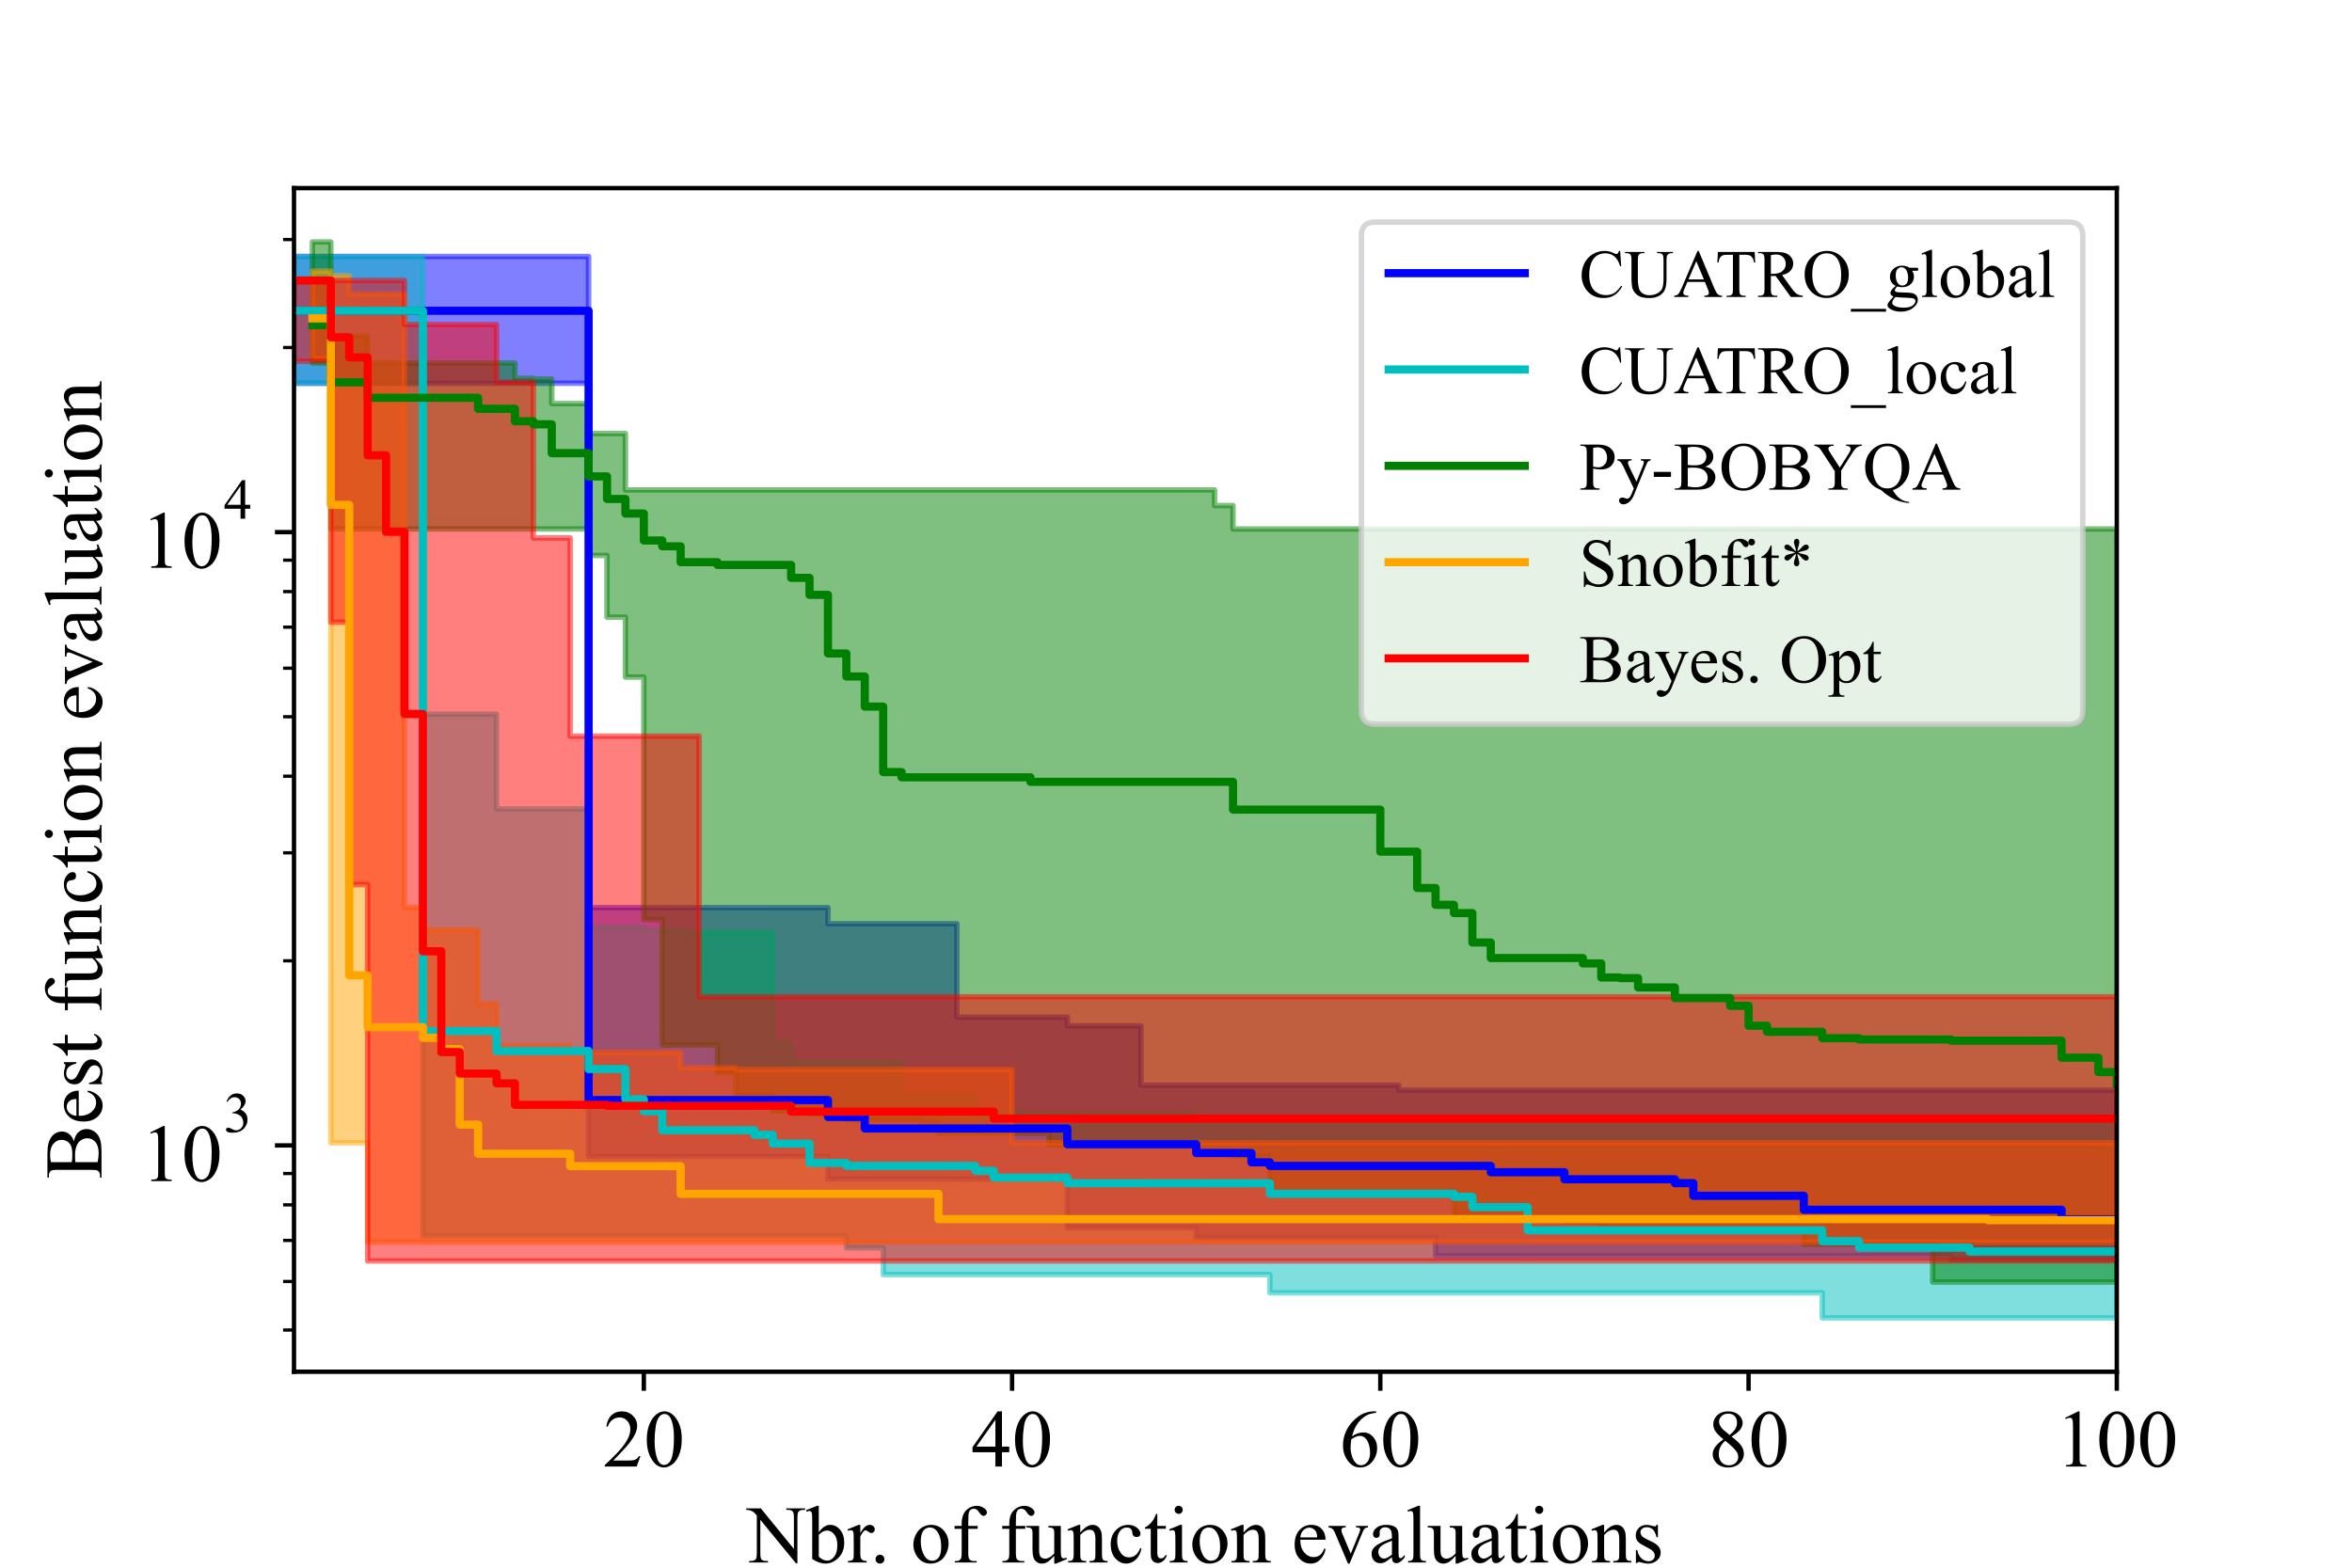 <?xml version="1.0" encoding="utf-8" standalone="no"?>
<!DOCTYPE svg PUBLIC "-//W3C//DTD SVG 1.1//EN"
  "http://www.w3.org/Graphics/SVG/1.1/DTD/svg11.dtd">
<!-- Created with matplotlib (https://matplotlib.org/) -->
<svg height="288pt" version="1.1" viewBox="0 0 432 288" width="432pt" xmlns="http://www.w3.org/2000/svg" xmlns:xlink="http://www.w3.org/1999/xlink">
 <defs>
  <style type="text/css">*{stroke-linecap:butt;stroke-linejoin:round;}</style>
 </defs>
 <g id="figure_1">
  <g id="patch_1">
   <path d="M 0 288 
L 432 288 
L 432 0 
L 0 0 
z
" style="fill:#ffffff;"/>
  </g>
  <g id="axes_1">
   <g id="patch_2">
    <path d="M 54 252 
L 388.8 252 
L 388.8 34.56 
L 54 34.56 
z
" style="fill:#ffffff;"/>
   </g>
   <g id="PolyCollection_1">
    <defs>
     <path d="M 54 -240.882 
L 54 -217.591 
L 57.382 -217.591 
L 57.382 -217.591 
L 60.764 -217.591 
L 60.764 -217.591 
L 64.145 -217.591 
L 64.145 -217.591 
L 67.527 -217.591 
L 67.527 -217.591 
L 70.909 -217.591 
L 70.909 -217.591 
L 74.291 -217.591 
L 74.291 -217.591 
L 77.673 -217.591 
L 77.673 -217.591 
L 81.055 -217.591 
L 81.055 -217.591 
L 84.436 -217.591 
L 84.436 -217.591 
L 87.818 -217.591 
L 87.818 -217.591 
L 91.2 -217.591 
L 91.2 -217.591 
L 94.582 -217.591 
L 94.582 -217.591 
L 97.964 -217.591 
L 97.964 -217.591 
L 101.345 -217.591 
L 101.345 -217.591 
L 104.727 -217.591 
L 104.727 -217.591 
L 108.109 -217.591 
L 108.109 -75.561 
L 111.491 -75.561 
L 111.491 -75.561 
L 114.873 -75.561 
L 114.873 -75.561 
L 118.255 -75.561 
L 118.255 -75.561 
L 121.636 -75.561 
L 121.636 -75.561 
L 125.018 -75.561 
L 125.018 -75.561 
L 128.4 -75.561 
L 128.4 -75.561 
L 131.782 -75.561 
L 131.782 -75.561 
L 135.164 -75.561 
L 135.164 -75.561 
L 138.545 -75.561 
L 138.545 -75.561 
L 141.927 -75.561 
L 141.927 -75.561 
L 145.309 -75.561 
L 145.309 -75.561 
L 148.691 -75.561 
L 148.691 -75.561 
L 152.073 -75.561 
L 152.073 -71.397 
L 155.455 -71.397 
L 155.455 -71.397 
L 158.836 -71.397 
L 158.836 -71.397 
L 162.218 -71.397 
L 162.218 -71.397 
L 165.6 -71.397 
L 165.6 -71.397 
L 168.982 -71.397 
L 168.982 -71.397 
L 172.364 -71.397 
L 172.364 -71.397 
L 175.745 -71.397 
L 175.745 -71.397 
L 179.127 -71.397 
L 179.127 -71.397 
L 182.509 -71.397 
L 182.509 -71.397 
L 185.891 -71.397 
L 185.891 -71.397 
L 189.273 -71.397 
L 189.273 -71.397 
L 192.655 -71.397 
L 192.655 -71.397 
L 196.036 -71.397 
L 196.036 -62.439 
L 199.418 -62.439 
L 199.418 -62.439 
L 202.8 -62.439 
L 202.8 -62.439 
L 206.182 -62.439 
L 206.182 -62.439 
L 209.564 -62.439 
L 209.564 -62.439 
L 212.945 -62.439 
L 212.945 -62.439 
L 216.327 -62.439 
L 216.327 -62.439 
L 219.709 -62.439 
L 219.709 -60.653 
L 223.091 -60.653 
L 223.091 -60.653 
L 226.473 -60.653 
L 226.473 -60.653 
L 229.855 -60.653 
L 229.855 -60.653 
L 233.236 -60.653 
L 233.236 -60.653 
L 236.618 -60.653 
L 236.618 -60.653 
L 240 -60.653 
L 240 -60.653 
L 243.382 -60.653 
L 243.382 -60.653 
L 246.764 -60.653 
L 246.764 -60.653 
L 250.145 -60.653 
L 250.145 -60.653 
L 253.527 -60.653 
L 253.527 -60.653 
L 256.909 -60.653 
L 256.909 -60.653 
L 260.291 -60.653 
L 260.291 -60.653 
L 263.673 -60.653 
L 263.673 -57.308 
L 267.055 -57.308 
L 267.055 -57.308 
L 270.436 -57.308 
L 270.436 -57.308 
L 273.818 -57.308 
L 273.818 -57.308 
L 277.2 -57.308 
L 277.2 -57.308 
L 280.582 -57.308 
L 280.582 -57.308 
L 283.964 -57.308 
L 283.964 -57.308 
L 287.345 -57.308 
L 287.345 -57.308 
L 290.727 -57.308 
L 290.727 -57.308 
L 294.109 -57.308 
L 294.109 -57.308 
L 297.491 -57.308 
L 297.491 -57.308 
L 300.873 -57.308 
L 300.873 -57.308 
L 304.255 -57.308 
L 304.255 -57.308 
L 307.636 -57.308 
L 307.636 -57.308 
L 311.018 -57.308 
L 311.018 -57.308 
L 314.4 -57.308 
L 314.4 -57.308 
L 317.782 -57.308 
L 317.782 -57.308 
L 321.164 -57.308 
L 321.164 -57.308 
L 324.545 -57.308 
L 324.545 -57.308 
L 327.927 -57.308 
L 327.927 -57.308 
L 331.309 -57.308 
L 331.309 -57.308 
L 334.691 -57.308 
L 334.691 -57.308 
L 338.073 -57.308 
L 338.073 -57.308 
L 341.455 -57.308 
L 341.455 -57.308 
L 344.836 -57.308 
L 344.836 -57.308 
L 348.218 -57.308 
L 348.218 -57.308 
L 351.6 -57.308 
L 351.6 -57.308 
L 354.982 -57.308 
L 354.982 -57.308 
L 358.364 -57.308 
L 358.364 -56.617 
L 361.745 -56.617 
L 361.745 -56.617 
L 365.127 -56.617 
L 365.127 -56.617 
L 368.509 -56.617 
L 368.509 -56.617 
L 371.891 -56.617 
L 371.891 -56.617 
L 375.273 -56.617 
L 375.273 -56.617 
L 378.655 -56.617 
L 378.655 -56.617 
L 382.036 -56.617 
L 382.036 -56.617 
L 385.418 -56.617 
L 385.418 -56.617 
L 388.8 -56.617 
L 388.8 -56.617 
L 388.8 -87.735 
L 388.8 -87.735 
L 388.8 -87.735 
L 385.418 -87.735 
L 385.418 -87.735 
L 382.036 -87.735 
L 382.036 -87.735 
L 378.655 -87.735 
L 378.655 -87.735 
L 375.273 -87.735 
L 375.273 -87.735 
L 371.891 -87.735 
L 371.891 -87.735 
L 368.509 -87.735 
L 368.509 -87.735 
L 365.127 -87.735 
L 365.127 -87.735 
L 361.745 -87.735 
L 361.745 -87.735 
L 358.364 -87.735 
L 358.364 -87.735 
L 354.982 -87.735 
L 354.982 -87.735 
L 351.6 -87.735 
L 351.6 -87.735 
L 348.218 -87.735 
L 348.218 -87.735 
L 344.836 -87.735 
L 344.836 -87.735 
L 341.455 -87.735 
L 341.455 -87.735 
L 338.073 -87.735 
L 338.073 -87.735 
L 334.691 -87.735 
L 334.691 -87.735 
L 331.309 -87.735 
L 331.309 -87.735 
L 327.927 -87.735 
L 327.927 -87.735 
L 324.545 -87.735 
L 324.545 -87.735 
L 321.164 -87.735 
L 321.164 -87.735 
L 317.782 -87.735 
L 317.782 -87.735 
L 314.4 -87.735 
L 314.4 -87.735 
L 311.018 -87.735 
L 311.018 -87.735 
L 307.636 -87.735 
L 307.636 -87.735 
L 304.255 -87.735 
L 304.255 -87.735 
L 300.873 -87.735 
L 300.873 -87.735 
L 297.491 -87.735 
L 297.491 -87.735 
L 294.109 -87.735 
L 294.109 -87.735 
L 290.727 -87.735 
L 290.727 -87.735 
L 287.345 -87.735 
L 287.345 -87.735 
L 283.964 -87.735 
L 283.964 -87.735 
L 280.582 -87.735 
L 280.582 -87.735 
L 277.2 -87.735 
L 277.2 -87.735 
L 273.818 -87.735 
L 273.818 -87.735 
L 270.436 -87.735 
L 270.436 -87.735 
L 267.055 -87.735 
L 267.055 -87.735 
L 263.673 -87.735 
L 263.673 -87.735 
L 260.291 -87.735 
L 260.291 -87.735 
L 256.909 -87.735 
L 256.909 -88.64 
L 253.527 -88.64 
L 253.527 -88.64 
L 250.145 -88.64 
L 250.145 -88.64 
L 246.764 -88.64 
L 246.764 -88.64 
L 243.382 -88.64 
L 243.382 -88.64 
L 240 -88.64 
L 240 -88.64 
L 236.618 -88.64 
L 236.618 -88.64 
L 233.236 -88.64 
L 233.236 -88.64 
L 229.855 -88.64 
L 229.855 -88.64 
L 226.473 -88.64 
L 226.473 -88.64 
L 223.091 -88.64 
L 223.091 -88.64 
L 219.709 -88.64 
L 219.709 -88.64 
L 216.327 -88.64 
L 216.327 -88.64 
L 212.945 -88.64 
L 212.945 -88.64 
L 209.564 -88.64 
L 209.564 -99.55 
L 206.182 -99.55 
L 206.182 -99.55 
L 202.8 -99.55 
L 202.8 -99.55 
L 199.418 -99.55 
L 199.418 -99.55 
L 196.036 -99.55 
L 196.036 -101.133 
L 192.655 -101.133 
L 192.655 -101.133 
L 189.273 -101.133 
L 189.273 -101.133 
L 185.891 -101.133 
L 185.891 -101.133 
L 182.509 -101.133 
L 182.509 -101.133 
L 179.127 -101.133 
L 179.127 -101.133 
L 175.745 -101.133 
L 175.745 -118.297 
L 172.364 -118.297 
L 172.364 -118.297 
L 168.982 -118.297 
L 168.982 -118.297 
L 165.6 -118.297 
L 165.6 -118.297 
L 162.218 -118.297 
L 162.218 -118.297 
L 158.836 -118.297 
L 158.836 -118.297 
L 155.455 -118.297 
L 155.455 -118.297 
L 152.073 -118.297 
L 152.073 -121.253 
L 148.691 -121.253 
L 148.691 -121.253 
L 145.309 -121.253 
L 145.309 -121.253 
L 141.927 -121.253 
L 141.927 -121.253 
L 138.545 -121.253 
L 138.545 -121.253 
L 135.164 -121.253 
L 135.164 -121.253 
L 131.782 -121.253 
L 131.782 -121.253 
L 128.4 -121.253 
L 128.4 -121.253 
L 125.018 -121.253 
L 125.018 -121.253 
L 121.636 -121.253 
L 121.636 -121.253 
L 118.255 -121.253 
L 118.255 -121.253 
L 114.873 -121.253 
L 114.873 -121.253 
L 111.491 -121.253 
L 111.491 -121.253 
L 108.109 -121.253 
L 108.109 -240.882 
L 104.727 -240.882 
L 104.727 -240.882 
L 101.345 -240.882 
L 101.345 -240.882 
L 97.964 -240.882 
L 97.964 -240.882 
L 94.582 -240.882 
L 94.582 -240.882 
L 91.2 -240.882 
L 91.2 -240.882 
L 87.818 -240.882 
L 87.818 -240.882 
L 84.436 -240.882 
L 84.436 -240.882 
L 81.055 -240.882 
L 81.055 -240.882 
L 77.673 -240.882 
L 77.673 -240.882 
L 74.291 -240.882 
L 74.291 -240.882 
L 70.909 -240.882 
L 70.909 -240.882 
L 67.527 -240.882 
L 67.527 -240.882 
L 64.145 -240.882 
L 64.145 -240.882 
L 60.764 -240.882 
L 60.764 -240.882 
L 57.382 -240.882 
L 57.382 -240.882 
L 54 -240.882 
z
" id="m80f92df589" style="stroke:#0000ff;stroke-opacity:0.5;"/>
    </defs>
    <g clip-path="url(#p1956a18775)">
     <use style="fill:#0000ff;fill-opacity:0.5;stroke:#0000ff;stroke-opacity:0.5;" x="0" xlink:href="#m80f92df589" y="288"/>
    </g>
   </g>
   <g id="PolyCollection_2">
    <defs>
     <path d="M 54 -240.882 
L 54 -217.591 
L 57.382 -217.591 
L 57.382 -217.591 
L 60.764 -217.591 
L 60.764 -217.591 
L 64.145 -217.591 
L 64.145 -217.591 
L 67.527 -217.591 
L 67.527 -217.591 
L 70.909 -217.591 
L 70.909 -217.591 
L 74.291 -217.591 
L 74.291 -217.591 
L 77.673 -217.591 
L 77.673 -60.945 
L 81.055 -60.945 
L 81.055 -60.945 
L 84.436 -60.945 
L 84.436 -60.945 
L 87.818 -60.945 
L 87.818 -60.945 
L 91.2 -60.945 
L 91.2 -60.945 
L 94.582 -60.945 
L 94.582 -60.945 
L 97.964 -60.945 
L 97.964 -60.945 
L 101.345 -60.945 
L 101.345 -60.945 
L 104.727 -60.945 
L 104.727 -60.945 
L 108.109 -60.945 
L 108.109 -60.945 
L 111.491 -60.945 
L 111.491 -60.945 
L 114.873 -60.945 
L 114.873 -60.945 
L 118.255 -60.945 
L 118.255 -60.945 
L 121.636 -60.945 
L 121.636 -60.945 
L 125.018 -60.945 
L 125.018 -60.945 
L 128.4 -60.945 
L 128.4 -60.945 
L 131.782 -60.945 
L 131.782 -60.945 
L 135.164 -60.945 
L 135.164 -60.945 
L 138.545 -60.945 
L 138.545 -60.945 
L 141.927 -60.945 
L 141.927 -60.945 
L 145.309 -60.945 
L 145.309 -60.945 
L 148.691 -60.945 
L 148.691 -60.945 
L 152.073 -60.945 
L 152.073 -60.945 
L 155.455 -60.945 
L 155.455 -58.748 
L 158.836 -58.748 
L 158.836 -58.748 
L 162.218 -58.748 
L 162.218 -53.846 
L 165.6 -53.846 
L 165.6 -53.846 
L 168.982 -53.846 
L 168.982 -53.846 
L 172.364 -53.846 
L 172.364 -53.846 
L 175.745 -53.846 
L 175.745 -53.846 
L 179.127 -53.846 
L 179.127 -53.846 
L 182.509 -53.846 
L 182.509 -53.846 
L 185.891 -53.846 
L 185.891 -53.846 
L 189.273 -53.846 
L 189.273 -53.846 
L 192.655 -53.846 
L 192.655 -53.846 
L 196.036 -53.846 
L 196.036 -53.846 
L 199.418 -53.846 
L 199.418 -53.846 
L 202.8 -53.846 
L 202.8 -53.846 
L 206.182 -53.846 
L 206.182 -53.846 
L 209.564 -53.846 
L 209.564 -53.846 
L 212.945 -53.846 
L 212.945 -53.846 
L 216.327 -53.846 
L 216.327 -53.846 
L 219.709 -53.846 
L 219.709 -53.846 
L 223.091 -53.846 
L 223.091 -53.846 
L 226.473 -53.846 
L 226.473 -53.846 
L 229.855 -53.846 
L 229.855 -53.846 
L 233.236 -53.846 
L 233.236 -50.499 
L 236.618 -50.499 
L 236.618 -50.499 
L 240 -50.499 
L 240 -50.499 
L 243.382 -50.499 
L 243.382 -50.499 
L 246.764 -50.499 
L 246.764 -50.499 
L 250.145 -50.499 
L 250.145 -50.499 
L 253.527 -50.499 
L 253.527 -50.499 
L 256.909 -50.499 
L 256.909 -50.499 
L 260.291 -50.499 
L 260.291 -50.499 
L 263.673 -50.499 
L 263.673 -50.499 
L 267.055 -50.499 
L 267.055 -50.499 
L 270.436 -50.499 
L 270.436 -50.499 
L 273.818 -50.499 
L 273.818 -50.499 
L 277.2 -50.499 
L 277.2 -50.499 
L 280.582 -50.499 
L 280.582 -50.499 
L 283.964 -50.499 
L 283.964 -50.499 
L 287.345 -50.499 
L 287.345 -50.499 
L 290.727 -50.499 
L 290.727 -50.499 
L 294.109 -50.499 
L 294.109 -50.499 
L 297.491 -50.499 
L 297.491 -50.499 
L 300.873 -50.499 
L 300.873 -50.499 
L 304.255 -50.499 
L 304.255 -50.499 
L 307.636 -50.499 
L 307.636 -50.499 
L 311.018 -50.499 
L 311.018 -50.499 
L 314.4 -50.499 
L 314.4 -50.499 
L 317.782 -50.499 
L 317.782 -50.499 
L 321.164 -50.499 
L 321.164 -50.499 
L 324.545 -50.499 
L 324.545 -50.499 
L 327.927 -50.499 
L 327.927 -50.499 
L 331.309 -50.499 
L 331.309 -50.499 
L 334.691 -50.499 
L 334.691 -45.884 
L 338.073 -45.884 
L 338.073 -45.884 
L 341.455 -45.884 
L 341.455 -45.884 
L 344.836 -45.884 
L 344.836 -45.884 
L 348.218 -45.884 
L 348.218 -45.884 
L 351.6 -45.884 
L 351.6 -45.884 
L 354.982 -45.884 
L 354.982 -45.884 
L 358.364 -45.884 
L 358.364 -45.884 
L 361.745 -45.884 
L 361.745 -45.884 
L 365.127 -45.884 
L 365.127 -45.884 
L 368.509 -45.884 
L 368.509 -45.884 
L 371.891 -45.884 
L 371.891 -45.884 
L 375.273 -45.884 
L 375.273 -45.884 
L 378.655 -45.884 
L 378.655 -45.884 
L 382.036 -45.884 
L 382.036 -45.884 
L 385.418 -45.884 
L 385.418 -45.884 
L 388.8 -45.884 
L 388.8 -45.884 
L 388.8 -78.828 
L 388.8 -78.828 
L 388.8 -82.219 
L 385.418 -82.219 
L 385.418 -82.219 
L 382.036 -82.219 
L 382.036 -82.219 
L 378.655 -82.219 
L 378.655 -82.219 
L 375.273 -82.219 
L 375.273 -82.219 
L 371.891 -82.219 
L 371.891 -82.219 
L 368.509 -82.219 
L 368.509 -82.219 
L 365.127 -82.219 
L 365.127 -82.219 
L 361.745 -82.219 
L 361.745 -82.219 
L 358.364 -82.219 
L 358.364 -82.219 
L 354.982 -82.219 
L 354.982 -82.219 
L 351.6 -82.219 
L 351.6 -82.219 
L 348.218 -82.219 
L 348.218 -82.219 
L 344.836 -82.219 
L 344.836 -82.219 
L 341.455 -82.219 
L 341.455 -82.219 
L 338.073 -82.219 
L 338.073 -82.219 
L 334.691 -82.219 
L 334.691 -82.219 
L 331.309 -82.219 
L 331.309 -82.219 
L 327.927 -82.219 
L 327.927 -82.219 
L 324.545 -82.219 
L 324.545 -82.219 
L 321.164 -82.219 
L 321.164 -82.219 
L 317.782 -82.219 
L 317.782 -82.219 
L 314.4 -82.219 
L 314.4 -82.219 
L 311.018 -82.219 
L 311.018 -82.219 
L 307.636 -82.219 
L 307.636 -82.219 
L 304.255 -82.219 
L 304.255 -82.219 
L 300.873 -82.219 
L 300.873 -82.219 
L 297.491 -82.219 
L 297.491 -82.219 
L 294.109 -82.219 
L 294.109 -82.219 
L 290.727 -82.219 
L 290.727 -82.219 
L 287.345 -82.219 
L 287.345 -82.219 
L 283.964 -82.219 
L 283.964 -82.219 
L 280.582 -82.219 
L 280.582 -82.219 
L 277.2 -82.219 
L 277.2 -82.219 
L 273.818 -82.219 
L 273.818 -82.219 
L 270.436 -82.219 
L 270.436 -82.219 
L 267.055 -82.219 
L 267.055 -82.219 
L 263.673 -82.219 
L 263.673 -82.219 
L 260.291 -82.219 
L 260.291 -82.219 
L 256.909 -82.219 
L 256.909 -82.219 
L 253.527 -82.219 
L 253.527 -82.219 
L 250.145 -82.219 
L 250.145 -82.219 
L 246.764 -82.219 
L 246.764 -82.219 
L 243.382 -82.219 
L 243.382 -82.219 
L 240 -82.219 
L 240 -82.219 
L 236.618 -82.219 
L 236.618 -82.219 
L 233.236 -82.219 
L 233.236 -82.219 
L 229.855 -82.219 
L 229.855 -82.219 
L 226.473 -82.219 
L 226.473 -82.219 
L 223.091 -82.219 
L 223.091 -82.219 
L 219.709 -82.219 
L 219.709 -83.598 
L 216.327 -83.598 
L 216.327 -83.598 
L 212.945 -83.598 
L 212.945 -83.598 
L 209.564 -83.598 
L 209.564 -83.598 
L 206.182 -83.598 
L 206.182 -83.598 
L 202.8 -83.598 
L 202.8 -83.598 
L 199.418 -83.598 
L 199.418 -83.598 
L 196.036 -83.598 
L 196.036 -83.598 
L 192.655 -83.598 
L 192.655 -83.598 
L 189.273 -83.598 
L 189.273 -83.598 
L 185.891 -83.598 
L 185.891 -83.598 
L 182.509 -83.598 
L 182.509 -83.598 
L 179.127 -83.598 
L 179.127 -86.738 
L 175.745 -86.738 
L 175.745 -86.738 
L 172.364 -86.738 
L 172.364 -86.738 
L 168.982 -86.738 
L 168.982 -86.738 
L 165.6 -86.738 
L 165.6 -92.874 
L 162.218 -92.874 
L 162.218 -92.874 
L 158.836 -92.874 
L 158.836 -92.874 
L 155.455 -92.874 
L 155.455 -92.874 
L 152.073 -92.874 
L 152.073 -92.874 
L 148.691 -92.874 
L 148.691 -92.874 
L 145.309 -92.874 
L 145.309 -96.482 
L 141.927 -96.482 
L 141.927 -116.724 
L 138.545 -116.724 
L 138.545 -116.724 
L 135.164 -116.724 
L 135.164 -116.724 
L 131.782 -116.724 
L 131.782 -116.724 
L 128.4 -116.724 
L 128.4 -116.724 
L 125.018 -116.724 
L 125.018 -117.131 
L 121.636 -117.131 
L 121.636 -117.131 
L 118.255 -117.131 
L 118.255 -117.688 
L 114.873 -117.688 
L 114.873 -117.688 
L 111.491 -117.688 
L 111.491 -117.688 
L 108.109 -117.688 
L 108.109 -139.39 
L 104.727 -139.39 
L 104.727 -139.39 
L 101.345 -139.39 
L 101.345 -139.39 
L 97.964 -139.39 
L 97.964 -139.39 
L 94.582 -139.39 
L 94.582 -139.39 
L 91.2 -139.39 
L 91.2 -156.793 
L 87.818 -156.793 
L 87.818 -156.793 
L 84.436 -156.793 
L 84.436 -156.793 
L 81.055 -156.793 
L 81.055 -156.793 
L 77.673 -156.793 
L 77.673 -240.882 
L 74.291 -240.882 
L 74.291 -240.882 
L 70.909 -240.882 
L 70.909 -240.882 
L 67.527 -240.882 
L 67.527 -240.882 
L 64.145 -240.882 
L 64.145 -240.882 
L 60.764 -240.882 
L 60.764 -240.882 
L 57.382 -240.882 
L 57.382 -240.882 
L 54 -240.882 
z
" id="m810de005c7" style="stroke:#00bfbf;stroke-opacity:0.5;"/>
    </defs>
    <g clip-path="url(#p1956a18775)">
     <use style="fill:#00bfbf;fill-opacity:0.5;stroke:#00bfbf;stroke-opacity:0.5;" x="0" xlink:href="#m810de005c7" y="288"/>
    </g>
   </g>
   <g id="PolyCollection_3">
    <defs>
     <path d="M 57.382 -243.556 
L 57.382 -221.305 
L 60.764 -221.305 
L 60.764 -190.826 
L 64.145 -190.826 
L 64.145 -190.826 
L 67.527 -190.826 
L 67.527 -190.826 
L 70.909 -190.826 
L 70.909 -190.826 
L 74.291 -190.826 
L 74.291 -190.826 
L 77.673 -190.826 
L 77.673 -190.826 
L 81.055 -190.826 
L 81.055 -190.826 
L 84.436 -190.826 
L 84.436 -190.826 
L 87.818 -190.826 
L 87.818 -190.826 
L 91.2 -190.826 
L 91.2 -190.826 
L 94.582 -190.826 
L 94.582 -190.826 
L 97.964 -190.826 
L 97.964 -190.826 
L 101.345 -190.826 
L 101.345 -190.826 
L 104.727 -190.826 
L 104.727 -190.826 
L 108.109 -190.826 
L 108.109 -185.95 
L 111.491 -185.95 
L 111.491 -174.627 
L 114.873 -174.627 
L 114.873 -163.611 
L 118.255 -163.611 
L 118.255 -119.074 
L 121.636 -119.074 
L 121.636 -96.011 
L 125.018 -96.011 
L 125.018 -96.011 
L 128.4 -96.011 
L 128.4 -96.011 
L 131.782 -96.011 
L 131.782 -90.923 
L 135.164 -90.923 
L 135.164 -86.804 
L 138.545 -86.804 
L 138.545 -86.804 
L 141.927 -86.804 
L 141.927 -83.843 
L 145.309 -83.843 
L 145.309 -83.843 
L 148.691 -83.843 
L 148.691 -83.353 
L 152.073 -83.353 
L 152.073 -83.353 
L 155.455 -83.353 
L 155.455 -82.195 
L 158.836 -82.195 
L 158.836 -82.195 
L 162.218 -82.195 
L 162.218 -82.195 
L 165.6 -82.195 
L 165.6 -82.195 
L 168.982 -82.195 
L 168.982 -81.692 
L 172.364 -81.692 
L 172.364 -79.76 
L 175.745 -79.76 
L 175.745 -79.76 
L 179.127 -79.76 
L 179.127 -79.76 
L 182.509 -79.76 
L 182.509 -79.76 
L 185.891 -79.76 
L 185.891 -79.76 
L 189.273 -79.76 
L 189.273 -79.76 
L 192.655 -79.76 
L 192.655 -77.651 
L 196.036 -77.651 
L 196.036 -77.651 
L 199.418 -77.651 
L 199.418 -77.651 
L 202.8 -77.651 
L 202.8 -77.651 
L 206.182 -77.651 
L 206.182 -77.524 
L 209.564 -77.524 
L 209.564 -77.524 
L 212.945 -77.524 
L 212.945 -77.524 
L 216.327 -77.524 
L 216.327 -77.524 
L 219.709 -77.524 
L 219.709 -75.992 
L 223.091 -75.992 
L 223.091 -75.992 
L 226.473 -75.992 
L 226.473 -75.581 
L 229.855 -75.581 
L 229.855 -75.581 
L 233.236 -75.581 
L 233.236 -68.463 
L 236.618 -68.463 
L 236.618 -68.463 
L 240 -68.463 
L 240 -68.463 
L 243.382 -68.463 
L 243.382 -68.463 
L 246.764 -68.463 
L 246.764 -68.463 
L 250.145 -68.463 
L 250.145 -68.463 
L 253.527 -68.463 
L 253.527 -68.463 
L 256.909 -68.463 
L 256.909 -68.463 
L 260.291 -68.463 
L 260.291 -68.463 
L 263.673 -68.463 
L 263.673 -68.463 
L 267.055 -68.463 
L 267.055 -63.905 
L 270.436 -63.905 
L 270.436 -63.905 
L 273.818 -63.905 
L 273.818 -63.905 
L 277.2 -63.905 
L 277.2 -63.905 
L 280.582 -63.905 
L 280.582 -63.905 
L 283.964 -63.905 
L 283.964 -63.905 
L 287.345 -63.905 
L 287.345 -63.51 
L 290.727 -63.51 
L 290.727 -63.51 
L 294.109 -63.51 
L 294.109 -61.988 
L 297.491 -61.988 
L 297.491 -61.988 
L 300.873 -61.988 
L 300.873 -61.988 
L 304.255 -61.988 
L 304.255 -61.865 
L 307.636 -61.865 
L 307.636 -61.865 
L 311.018 -61.865 
L 311.018 -61.865 
L 314.4 -61.865 
L 314.4 -61.865 
L 317.782 -61.865 
L 317.782 -61.865 
L 321.164 -61.865 
L 321.164 -61.865 
L 324.545 -61.865 
L 324.545 -61.815 
L 327.927 -61.815 
L 327.927 -61.815 
L 331.309 -61.815 
L 331.309 -59.437 
L 334.691 -59.437 
L 334.691 -59.437 
L 338.073 -59.437 
L 338.073 -59.437 
L 341.455 -59.437 
L 341.455 -59.437 
L 344.836 -59.437 
L 344.836 -59.437 
L 348.218 -59.437 
L 348.218 -59.437 
L 351.6 -59.437 
L 351.6 -59.437 
L 354.982 -59.437 
L 354.982 -52.476 
L 358.364 -52.476 
L 358.364 -52.476 
L 361.745 -52.476 
L 361.745 -52.476 
L 365.127 -52.476 
L 365.127 -52.476 
L 368.509 -52.476 
L 368.509 -52.476 
L 371.891 -52.476 
L 371.891 -52.476 
L 375.273 -52.476 
L 375.273 -52.476 
L 378.655 -52.476 
L 378.655 -52.476 
L 382.036 -52.476 
L 382.036 -52.476 
L 385.418 -52.476 
L 385.418 -52.476 
L 388.8 -52.476 
L 388.8 -52.476 
L 388.8 -190.826 
L 388.8 -190.826 
L 388.8 -190.826 
L 385.418 -190.826 
L 385.418 -190.826 
L 382.036 -190.826 
L 382.036 -190.826 
L 378.655 -190.826 
L 378.655 -190.826 
L 375.273 -190.826 
L 375.273 -190.826 
L 371.891 -190.826 
L 371.891 -190.826 
L 368.509 -190.826 
L 368.509 -190.826 
L 365.127 -190.826 
L 365.127 -190.826 
L 361.745 -190.826 
L 361.745 -190.826 
L 358.364 -190.826 
L 358.364 -190.826 
L 354.982 -190.826 
L 354.982 -190.826 
L 351.6 -190.826 
L 351.6 -190.826 
L 348.218 -190.826 
L 348.218 -190.826 
L 344.836 -190.826 
L 344.836 -190.826 
L 341.455 -190.826 
L 341.455 -190.826 
L 338.073 -190.826 
L 338.073 -190.826 
L 334.691 -190.826 
L 334.691 -190.826 
L 331.309 -190.826 
L 331.309 -190.826 
L 327.927 -190.826 
L 327.927 -190.826 
L 324.545 -190.826 
L 324.545 -190.826 
L 321.164 -190.826 
L 321.164 -190.826 
L 317.782 -190.826 
L 317.782 -190.826 
L 314.4 -190.826 
L 314.4 -190.826 
L 311.018 -190.826 
L 311.018 -190.826 
L 307.636 -190.826 
L 307.636 -190.826 
L 304.255 -190.826 
L 304.255 -190.826 
L 300.873 -190.826 
L 300.873 -190.826 
L 297.491 -190.826 
L 297.491 -190.826 
L 294.109 -190.826 
L 294.109 -190.826 
L 290.727 -190.826 
L 290.727 -190.826 
L 287.345 -190.826 
L 287.345 -190.826 
L 283.964 -190.826 
L 283.964 -190.826 
L 280.582 -190.826 
L 280.582 -190.826 
L 277.2 -190.826 
L 277.2 -190.826 
L 273.818 -190.826 
L 273.818 -190.826 
L 270.436 -190.826 
L 270.436 -190.826 
L 267.055 -190.826 
L 267.055 -190.826 
L 263.673 -190.826 
L 263.673 -190.826 
L 260.291 -190.826 
L 260.291 -190.826 
L 256.909 -190.826 
L 256.909 -190.826 
L 253.527 -190.826 
L 253.527 -190.826 
L 250.145 -190.826 
L 250.145 -190.826 
L 246.764 -190.826 
L 246.764 -190.826 
L 243.382 -190.826 
L 243.382 -190.826 
L 240 -190.826 
L 240 -190.826 
L 236.618 -190.826 
L 236.618 -190.826 
L 233.236 -190.826 
L 233.236 -190.826 
L 229.855 -190.826 
L 229.855 -190.826 
L 226.473 -190.826 
L 226.473 -195.12 
L 223.091 -195.12 
L 223.091 -197.994 
L 219.709 -197.994 
L 219.709 -197.994 
L 216.327 -197.994 
L 216.327 -197.994 
L 212.945 -197.994 
L 212.945 -197.994 
L 209.564 -197.994 
L 209.564 -197.994 
L 206.182 -197.994 
L 206.182 -197.994 
L 202.8 -197.994 
L 202.8 -197.994 
L 199.418 -197.994 
L 199.418 -197.994 
L 196.036 -197.994 
L 196.036 -197.994 
L 192.655 -197.994 
L 192.655 -197.994 
L 189.273 -197.994 
L 189.273 -197.994 
L 185.891 -197.994 
L 185.891 -197.994 
L 182.509 -197.994 
L 182.509 -197.994 
L 179.127 -197.994 
L 179.127 -197.994 
L 175.745 -197.994 
L 175.745 -197.994 
L 172.364 -197.994 
L 172.364 -197.994 
L 168.982 -197.994 
L 168.982 -197.994 
L 165.6 -197.994 
L 165.6 -197.994 
L 162.218 -197.994 
L 162.218 -197.994 
L 158.836 -197.994 
L 158.836 -197.994 
L 155.455 -197.994 
L 155.455 -197.994 
L 152.073 -197.994 
L 152.073 -197.994 
L 148.691 -197.994 
L 148.691 -197.994 
L 145.309 -197.994 
L 145.309 -197.994 
L 141.927 -197.994 
L 141.927 -197.994 
L 138.545 -197.994 
L 138.545 -197.994 
L 135.164 -197.994 
L 135.164 -197.994 
L 131.782 -197.994 
L 131.782 -197.994 
L 128.4 -197.994 
L 128.4 -197.994 
L 125.018 -197.994 
L 125.018 -197.994 
L 121.636 -197.994 
L 121.636 -197.994 
L 118.255 -197.994 
L 118.255 -197.994 
L 114.873 -197.994 
L 114.873 -208.354 
L 111.491 -208.354 
L 111.491 -208.354 
L 108.109 -208.354 
L 108.109 -213.85 
L 104.727 -213.85 
L 104.727 -213.85 
L 101.345 -213.85 
L 101.345 -218.36 
L 97.964 -218.36 
L 97.964 -218.511 
L 94.582 -218.511 
L 94.582 -221.305 
L 91.2 -221.305 
L 91.2 -221.305 
L 87.818 -221.305 
L 87.818 -221.305 
L 84.436 -221.305 
L 84.436 -221.305 
L 81.055 -221.305 
L 81.055 -221.305 
L 77.673 -221.305 
L 77.673 -221.305 
L 74.291 -221.305 
L 74.291 -221.305 
L 70.909 -221.305 
L 70.909 -221.305 
L 67.527 -221.305 
L 67.527 -226.283 
L 64.145 -226.283 
L 64.145 -226.283 
L 60.764 -226.283 
L 60.764 -243.556 
L 57.382 -243.556 
z
" id="m4481f41d20" style="stroke:#008000;stroke-opacity:0.5;"/>
    </defs>
    <g clip-path="url(#p1956a18775)">
     <use style="fill:#008000;fill-opacity:0.5;stroke:#008000;stroke-opacity:0.5;" x="0" xlink:href="#m4481f41d20" y="288"/>
    </g>
   </g>
   <g id="PolyCollection_4">
    <defs>
     <path d="M 57.382 -238.198 
L 57.382 -222.133 
L 60.764 -222.133 
L 60.764 -78.057 
L 64.145 -78.057 
L 64.145 -78.057 
L 67.527 -78.057 
L 67.527 -59.8 
L 70.909 -59.8 
L 70.909 -59.8 
L 74.291 -59.8 
L 74.291 -59.8 
L 77.673 -59.8 
L 77.673 -59.8 
L 81.055 -59.8 
L 81.055 -59.8 
L 84.436 -59.8 
L 84.436 -59.8 
L 87.818 -59.8 
L 87.818 -59.8 
L 91.2 -59.8 
L 91.2 -59.8 
L 94.582 -59.8 
L 94.582 -59.8 
L 97.964 -59.8 
L 97.964 -59.8 
L 101.345 -59.8 
L 101.345 -59.8 
L 104.727 -59.8 
L 104.727 -59.8 
L 108.109 -59.8 
L 108.109 -59.8 
L 111.491 -59.8 
L 111.491 -59.8 
L 114.873 -59.8 
L 114.873 -59.8 
L 118.255 -59.8 
L 118.255 -59.8 
L 121.636 -59.8 
L 121.636 -59.8 
L 125.018 -59.8 
L 125.018 -59.8 
L 128.4 -59.8 
L 128.4 -59.8 
L 131.782 -59.8 
L 131.782 -59.8 
L 135.164 -59.8 
L 135.164 -59.8 
L 138.545 -59.8 
L 138.545 -59.8 
L 141.927 -59.8 
L 141.927 -59.8 
L 145.309 -59.8 
L 145.309 -59.8 
L 148.691 -59.8 
L 148.691 -59.8 
L 152.073 -59.8 
L 152.073 -59.8 
L 155.455 -59.8 
L 155.455 -59.8 
L 158.836 -59.8 
L 158.836 -59.8 
L 162.218 -59.8 
L 162.218 -59.8 
L 165.6 -59.8 
L 165.6 -59.8 
L 168.982 -59.8 
L 168.982 -59.8 
L 172.364 -59.8 
L 172.364 -59.8 
L 175.745 -59.8 
L 175.745 -59.8 
L 179.127 -59.8 
L 179.127 -59.8 
L 182.509 -59.8 
L 182.509 -59.8 
L 185.891 -59.8 
L 185.891 -59.8 
L 189.273 -59.8 
L 189.273 -59.8 
L 192.655 -59.8 
L 192.655 -59.8 
L 196.036 -59.8 
L 196.036 -59.8 
L 199.418 -59.8 
L 199.418 -59.8 
L 202.8 -59.8 
L 202.8 -59.8 
L 206.182 -59.8 
L 206.182 -59.8 
L 209.564 -59.8 
L 209.564 -59.8 
L 212.945 -59.8 
L 212.945 -59.8 
L 216.327 -59.8 
L 216.327 -59.8 
L 219.709 -59.8 
L 219.709 -59.8 
L 223.091 -59.8 
L 223.091 -59.8 
L 226.473 -59.8 
L 226.473 -59.8 
L 229.855 -59.8 
L 229.855 -59.8 
L 233.236 -59.8 
L 233.236 -59.8 
L 236.618 -59.8 
L 236.618 -59.8 
L 240 -59.8 
L 240 -59.8 
L 243.382 -59.8 
L 243.382 -59.8 
L 246.764 -59.8 
L 246.764 -59.8 
L 250.145 -59.8 
L 250.145 -59.8 
L 253.527 -59.8 
L 253.527 -59.8 
L 256.909 -59.8 
L 256.909 -59.8 
L 260.291 -59.8 
L 260.291 -59.8 
L 263.673 -59.8 
L 263.673 -59.8 
L 267.055 -59.8 
L 267.055 -59.8 
L 270.436 -59.8 
L 270.436 -59.8 
L 273.818 -59.8 
L 273.818 -59.8 
L 277.2 -59.8 
L 277.2 -59.8 
L 280.582 -59.8 
L 280.582 -59.8 
L 283.964 -59.8 
L 283.964 -59.8 
L 287.345 -59.8 
L 287.345 -59.8 
L 290.727 -59.8 
L 290.727 -59.8 
L 294.109 -59.8 
L 294.109 -59.8 
L 297.491 -59.8 
L 297.491 -59.8 
L 300.873 -59.8 
L 300.873 -59.8 
L 304.255 -59.8 
L 304.255 -59.8 
L 307.636 -59.8 
L 307.636 -59.8 
L 311.018 -59.8 
L 311.018 -59.8 
L 314.4 -59.8 
L 314.4 -59.8 
L 317.782 -59.8 
L 317.782 -59.8 
L 321.164 -59.8 
L 321.164 -59.8 
L 324.545 -59.8 
L 324.545 -59.8 
L 327.927 -59.8 
L 327.927 -59.8 
L 331.309 -59.8 
L 331.309 -59.8 
L 334.691 -59.8 
L 334.691 -59.8 
L 338.073 -59.8 
L 338.073 -59.8 
L 341.455 -59.8 
L 341.455 -59.8 
L 344.836 -59.8 
L 344.836 -59.8 
L 348.218 -59.8 
L 348.218 -59.8 
L 351.6 -59.8 
L 351.6 -59.8 
L 354.982 -59.8 
L 354.982 -59.8 
L 358.364 -59.8 
L 358.364 -59.8 
L 361.745 -59.8 
L 361.745 -59.8 
L 365.127 -59.8 
L 365.127 -59.8 
L 368.509 -59.8 
L 368.509 -59.8 
L 371.891 -59.8 
L 371.891 -59.8 
L 375.273 -59.8 
L 375.273 -59.8 
L 378.655 -59.8 
L 378.655 -59.8 
L 382.036 -59.8 
L 382.036 -59.8 
L 385.418 -59.8 
L 385.418 -59.8 
L 388.8 -59.8 
L 388.8 -59.8 
L 388.8 -78.057 
L 388.8 -78.057 
L 388.8 -78.057 
L 385.418 -78.057 
L 385.418 -78.057 
L 382.036 -78.057 
L 382.036 -78.057 
L 378.655 -78.057 
L 378.655 -78.057 
L 375.273 -78.057 
L 375.273 -78.057 
L 371.891 -78.057 
L 371.891 -78.057 
L 368.509 -78.057 
L 368.509 -78.057 
L 365.127 -78.057 
L 365.127 -78.057 
L 361.745 -78.057 
L 361.745 -78.057 
L 358.364 -78.057 
L 358.364 -78.057 
L 354.982 -78.057 
L 354.982 -78.057 
L 351.6 -78.057 
L 351.6 -78.057 
L 348.218 -78.057 
L 348.218 -78.057 
L 344.836 -78.057 
L 344.836 -78.057 
L 341.455 -78.057 
L 341.455 -78.057 
L 338.073 -78.057 
L 338.073 -78.057 
L 334.691 -78.057 
L 334.691 -78.057 
L 331.309 -78.057 
L 331.309 -78.057 
L 327.927 -78.057 
L 327.927 -78.057 
L 324.545 -78.057 
L 324.545 -78.057 
L 321.164 -78.057 
L 321.164 -78.057 
L 317.782 -78.057 
L 317.782 -78.057 
L 314.4 -78.057 
L 314.4 -78.057 
L 311.018 -78.057 
L 311.018 -78.057 
L 307.636 -78.057 
L 307.636 -78.057 
L 304.255 -78.057 
L 304.255 -78.057 
L 300.873 -78.057 
L 300.873 -78.057 
L 297.491 -78.057 
L 297.491 -78.057 
L 294.109 -78.057 
L 294.109 -78.057 
L 290.727 -78.057 
L 290.727 -78.057 
L 287.345 -78.057 
L 287.345 -78.057 
L 283.964 -78.057 
L 283.964 -78.057 
L 280.582 -78.057 
L 280.582 -78.057 
L 277.2 -78.057 
L 277.2 -78.057 
L 273.818 -78.057 
L 273.818 -78.057 
L 270.436 -78.057 
L 270.436 -78.057 
L 267.055 -78.057 
L 267.055 -78.057 
L 263.673 -78.057 
L 263.673 -78.057 
L 260.291 -78.057 
L 260.291 -78.057 
L 256.909 -78.057 
L 256.909 -78.057 
L 253.527 -78.057 
L 253.527 -78.057 
L 250.145 -78.057 
L 250.145 -78.057 
L 246.764 -78.057 
L 246.764 -78.057 
L 243.382 -78.057 
L 243.382 -78.057 
L 240 -78.057 
L 240 -78.057 
L 236.618 -78.057 
L 236.618 -78.057 
L 233.236 -78.057 
L 233.236 -78.057 
L 229.855 -78.057 
L 229.855 -78.057 
L 226.473 -78.057 
L 226.473 -78.057 
L 223.091 -78.057 
L 223.091 -78.057 
L 219.709 -78.057 
L 219.709 -78.057 
L 216.327 -78.057 
L 216.327 -78.057 
L 212.945 -78.057 
L 212.945 -78.057 
L 209.564 -78.057 
L 209.564 -78.057 
L 206.182 -78.057 
L 206.182 -78.057 
L 202.8 -78.057 
L 202.8 -78.057 
L 199.418 -78.057 
L 199.418 -78.057 
L 196.036 -78.057 
L 196.036 -78.057 
L 192.655 -78.057 
L 192.655 -78.057 
L 189.273 -78.057 
L 189.273 -78.057 
L 185.891 -78.057 
L 185.891 -91.511 
L 182.509 -91.511 
L 182.509 -91.511 
L 179.127 -91.511 
L 179.127 -91.511 
L 175.745 -91.511 
L 175.745 -91.511 
L 172.364 -91.511 
L 172.364 -91.511 
L 168.982 -91.511 
L 168.982 -91.511 
L 165.6 -91.511 
L 165.6 -91.511 
L 162.218 -91.511 
L 162.218 -91.511 
L 158.836 -91.511 
L 158.836 -91.511 
L 155.455 -91.511 
L 155.455 -91.511 
L 152.073 -91.511 
L 152.073 -91.511 
L 148.691 -91.511 
L 148.691 -91.511 
L 145.309 -91.511 
L 145.309 -91.511 
L 141.927 -91.511 
L 141.927 -91.511 
L 138.545 -91.511 
L 138.545 -91.511 
L 135.164 -91.511 
L 135.164 -91.837 
L 131.782 -91.837 
L 131.782 -91.837 
L 128.4 -91.837 
L 128.4 -91.837 
L 125.018 -91.837 
L 125.018 -94.663 
L 121.636 -94.663 
L 121.636 -94.663 
L 118.255 -94.663 
L 118.255 -94.663 
L 114.873 -94.663 
L 114.873 -94.663 
L 111.491 -94.663 
L 111.491 -94.663 
L 108.109 -94.663 
L 108.109 -94.663 
L 104.727 -94.663 
L 104.727 -95.924 
L 101.345 -95.924 
L 101.345 -95.924 
L 97.964 -95.924 
L 97.964 -95.924 
L 94.582 -95.924 
L 94.582 -95.924 
L 91.2 -95.924 
L 91.2 -103.588 
L 87.818 -103.588 
L 87.818 -117.211 
L 84.436 -117.211 
L 84.436 -117.211 
L 81.055 -117.211 
L 81.055 -117.211 
L 77.673 -117.211 
L 77.673 -121.292 
L 74.291 -121.292 
L 74.291 -233.958 
L 70.909 -233.958 
L 70.909 -233.958 
L 67.527 -233.958 
L 67.527 -233.958 
L 64.145 -233.958 
L 64.145 -237.35 
L 60.764 -237.35 
L 60.764 -238.198 
L 57.382 -238.198 
z
" id="mc30b0f5e34" style="stroke:#ffa500;stroke-opacity:0.5;"/>
    </defs>
    <g clip-path="url(#p1956a18775)">
     <use style="fill:#ffa500;fill-opacity:0.5;stroke:#ffa500;stroke-opacity:0.5;" x="0" xlink:href="#mc30b0f5e34" y="288"/>
    </g>
   </g>
   <g id="PolyCollection_5">
    <defs>
     <path d="M 54 -236.475 
L 54 -221.639 
L 57.382 -221.639 
L 57.382 -221.639 
L 60.764 -221.639 
L 60.764 -173.688 
L 64.145 -173.688 
L 64.145 -125.496 
L 67.527 -125.496 
L 67.527 -56.344 
L 70.909 -56.344 
L 70.909 -56.344 
L 74.291 -56.344 
L 74.291 -56.344 
L 77.673 -56.344 
L 77.673 -56.344 
L 81.055 -56.344 
L 81.055 -56.344 
L 84.436 -56.344 
L 84.436 -56.344 
L 87.818 -56.344 
L 87.818 -56.344 
L 91.2 -56.344 
L 91.2 -56.344 
L 94.582 -56.344 
L 94.582 -56.344 
L 97.964 -56.344 
L 97.964 -56.344 
L 101.345 -56.344 
L 101.345 -56.344 
L 104.727 -56.344 
L 104.727 -56.344 
L 108.109 -56.344 
L 108.109 -56.344 
L 111.491 -56.344 
L 111.491 -56.344 
L 114.873 -56.344 
L 114.873 -56.344 
L 118.255 -56.344 
L 118.255 -56.344 
L 121.636 -56.344 
L 121.636 -56.344 
L 125.018 -56.344 
L 125.018 -56.344 
L 128.4 -56.344 
L 128.4 -56.344 
L 131.782 -56.344 
L 131.782 -56.344 
L 135.164 -56.344 
L 135.164 -56.344 
L 138.545 -56.344 
L 138.545 -56.344 
L 141.927 -56.344 
L 141.927 -56.344 
L 145.309 -56.344 
L 145.309 -56.344 
L 148.691 -56.344 
L 148.691 -56.344 
L 152.073 -56.344 
L 152.073 -56.344 
L 155.455 -56.344 
L 155.455 -56.344 
L 158.836 -56.344 
L 158.836 -56.344 
L 162.218 -56.344 
L 162.218 -56.344 
L 165.6 -56.344 
L 165.6 -56.344 
L 168.982 -56.344 
L 168.982 -56.344 
L 172.364 -56.344 
L 172.364 -56.344 
L 175.745 -56.344 
L 175.745 -56.344 
L 179.127 -56.344 
L 179.127 -56.344 
L 182.509 -56.344 
L 182.509 -56.344 
L 185.891 -56.344 
L 185.891 -56.344 
L 189.273 -56.344 
L 189.273 -56.344 
L 192.655 -56.344 
L 192.655 -56.344 
L 196.036 -56.344 
L 196.036 -56.344 
L 199.418 -56.344 
L 199.418 -56.344 
L 202.8 -56.344 
L 202.8 -56.344 
L 206.182 -56.344 
L 206.182 -56.344 
L 209.564 -56.344 
L 209.564 -56.344 
L 212.945 -56.344 
L 212.945 -56.344 
L 216.327 -56.344 
L 216.327 -56.344 
L 219.709 -56.344 
L 219.709 -56.344 
L 223.091 -56.344 
L 223.091 -56.344 
L 226.473 -56.344 
L 226.473 -56.344 
L 229.855 -56.344 
L 229.855 -56.344 
L 233.236 -56.344 
L 233.236 -56.344 
L 236.618 -56.344 
L 236.618 -56.344 
L 240 -56.344 
L 240 -56.344 
L 243.382 -56.344 
L 243.382 -56.344 
L 246.764 -56.344 
L 246.764 -56.344 
L 250.145 -56.344 
L 250.145 -56.344 
L 253.527 -56.344 
L 253.527 -56.344 
L 256.909 -56.344 
L 256.909 -56.344 
L 260.291 -56.344 
L 260.291 -56.344 
L 263.673 -56.344 
L 263.673 -56.344 
L 267.055 -56.344 
L 267.055 -56.344 
L 270.436 -56.344 
L 270.436 -56.344 
L 273.818 -56.344 
L 273.818 -56.344 
L 277.2 -56.344 
L 277.2 -56.344 
L 280.582 -56.344 
L 280.582 -56.344 
L 283.964 -56.344 
L 283.964 -56.344 
L 287.345 -56.344 
L 287.345 -56.344 
L 290.727 -56.344 
L 290.727 -56.344 
L 294.109 -56.344 
L 294.109 -56.344 
L 297.491 -56.344 
L 297.491 -56.344 
L 300.873 -56.344 
L 300.873 -56.344 
L 304.255 -56.344 
L 304.255 -56.344 
L 307.636 -56.344 
L 307.636 -56.344 
L 311.018 -56.344 
L 311.018 -56.344 
L 314.4 -56.344 
L 314.4 -56.344 
L 317.782 -56.344 
L 317.782 -56.344 
L 321.164 -56.344 
L 321.164 -56.344 
L 324.545 -56.344 
L 324.545 -56.344 
L 327.927 -56.344 
L 327.927 -56.344 
L 331.309 -56.344 
L 331.309 -56.344 
L 334.691 -56.344 
L 334.691 -56.344 
L 338.073 -56.344 
L 338.073 -56.344 
L 341.455 -56.344 
L 341.455 -56.344 
L 344.836 -56.344 
L 344.836 -56.344 
L 348.218 -56.344 
L 348.218 -56.344 
L 351.6 -56.344 
L 351.6 -56.344 
L 354.982 -56.344 
L 354.982 -56.344 
L 358.364 -56.344 
L 358.364 -56.344 
L 361.745 -56.344 
L 361.745 -56.344 
L 365.127 -56.344 
L 365.127 -56.344 
L 368.509 -56.344 
L 368.509 -56.344 
L 371.891 -56.344 
L 371.891 -56.344 
L 375.273 -56.344 
L 375.273 -56.344 
L 378.655 -56.344 
L 378.655 -56.344 
L 382.036 -56.344 
L 382.036 -56.344 
L 385.418 -56.344 
L 385.418 -56.344 
L 388.8 -56.344 
L 388.8 -56.344 
L 388.8 -104.878 
L 388.8 -104.878 
L 388.8 -104.878 
L 385.418 -104.878 
L 385.418 -104.878 
L 382.036 -104.878 
L 382.036 -104.878 
L 378.655 -104.878 
L 378.655 -104.878 
L 375.273 -104.878 
L 375.273 -104.878 
L 371.891 -104.878 
L 371.891 -104.878 
L 368.509 -104.878 
L 368.509 -104.878 
L 365.127 -104.878 
L 365.127 -104.878 
L 361.745 -104.878 
L 361.745 -104.878 
L 358.364 -104.878 
L 358.364 -104.878 
L 354.982 -104.878 
L 354.982 -104.878 
L 351.6 -104.878 
L 351.6 -104.878 
L 348.218 -104.878 
L 348.218 -104.878 
L 344.836 -104.878 
L 344.836 -104.878 
L 341.455 -104.878 
L 341.455 -104.878 
L 338.073 -104.878 
L 338.073 -104.878 
L 334.691 -104.878 
L 334.691 -104.878 
L 331.309 -104.878 
L 331.309 -104.878 
L 327.927 -104.878 
L 327.927 -104.878 
L 324.545 -104.878 
L 324.545 -104.878 
L 321.164 -104.878 
L 321.164 -104.878 
L 317.782 -104.878 
L 317.782 -104.878 
L 314.4 -104.878 
L 314.4 -104.878 
L 311.018 -104.878 
L 311.018 -104.878 
L 307.636 -104.878 
L 307.636 -104.878 
L 304.255 -104.878 
L 304.255 -104.878 
L 300.873 -104.878 
L 300.873 -104.878 
L 297.491 -104.878 
L 297.491 -104.878 
L 294.109 -104.878 
L 294.109 -104.878 
L 290.727 -104.878 
L 290.727 -104.878 
L 287.345 -104.878 
L 287.345 -104.878 
L 283.964 -104.878 
L 283.964 -104.878 
L 280.582 -104.878 
L 280.582 -104.878 
L 277.2 -104.878 
L 277.2 -104.878 
L 273.818 -104.878 
L 273.818 -104.878 
L 270.436 -104.878 
L 270.436 -104.878 
L 267.055 -104.878 
L 267.055 -104.878 
L 263.673 -104.878 
L 263.673 -104.878 
L 260.291 -104.878 
L 260.291 -104.878 
L 256.909 -104.878 
L 256.909 -104.878 
L 253.527 -104.878 
L 253.527 -104.878 
L 250.145 -104.878 
L 250.145 -104.878 
L 246.764 -104.878 
L 246.764 -104.878 
L 243.382 -104.878 
L 243.382 -104.878 
L 240 -104.878 
L 240 -104.878 
L 236.618 -104.878 
L 236.618 -104.878 
L 233.236 -104.878 
L 233.236 -104.878 
L 229.855 -104.878 
L 229.855 -104.878 
L 226.473 -104.878 
L 226.473 -104.878 
L 223.091 -104.878 
L 223.091 -104.878 
L 219.709 -104.878 
L 219.709 -104.878 
L 216.327 -104.878 
L 216.327 -104.878 
L 212.945 -104.878 
L 212.945 -104.878 
L 209.564 -104.878 
L 209.564 -104.878 
L 206.182 -104.878 
L 206.182 -104.878 
L 202.8 -104.878 
L 202.8 -104.878 
L 199.418 -104.878 
L 199.418 -104.878 
L 196.036 -104.878 
L 196.036 -104.878 
L 192.655 -104.878 
L 192.655 -104.878 
L 189.273 -104.878 
L 189.273 -104.878 
L 185.891 -104.878 
L 185.891 -104.878 
L 182.509 -104.878 
L 182.509 -104.878 
L 179.127 -104.878 
L 179.127 -104.878 
L 175.745 -104.878 
L 175.745 -104.878 
L 172.364 -104.878 
L 172.364 -104.878 
L 168.982 -104.878 
L 168.982 -104.878 
L 165.6 -104.878 
L 165.6 -104.878 
L 162.218 -104.878 
L 162.218 -104.878 
L 158.836 -104.878 
L 158.836 -104.878 
L 155.455 -104.878 
L 155.455 -104.878 
L 152.073 -104.878 
L 152.073 -104.878 
L 148.691 -104.878 
L 148.691 -104.878 
L 145.309 -104.878 
L 145.309 -104.878 
L 141.927 -104.878 
L 141.927 -104.878 
L 138.545 -104.878 
L 138.545 -104.878 
L 135.164 -104.878 
L 135.164 -104.878 
L 131.782 -104.878 
L 131.782 -104.878 
L 128.4 -104.878 
L 128.4 -152.761 
L 125.018 -152.761 
L 125.018 -152.761 
L 121.636 -152.761 
L 121.636 -152.761 
L 118.255 -152.761 
L 118.255 -152.761 
L 114.873 -152.761 
L 114.873 -152.761 
L 111.491 -152.761 
L 111.491 -152.761 
L 108.109 -152.761 
L 108.109 -152.761 
L 104.727 -152.761 
L 104.727 -189.177 
L 101.345 -189.177 
L 101.345 -189.177 
L 97.964 -189.177 
L 97.964 -217.804 
L 94.582 -217.804 
L 94.582 -217.804 
L 91.2 -217.804 
L 91.2 -228.378 
L 87.818 -228.378 
L 87.818 -228.378 
L 84.436 -228.378 
L 84.436 -228.378 
L 81.055 -228.378 
L 81.055 -228.378 
L 77.673 -228.378 
L 77.673 -228.378 
L 74.291 -228.378 
L 74.291 -236.475 
L 70.909 -236.475 
L 70.909 -236.475 
L 67.527 -236.475 
L 67.527 -236.475 
L 64.145 -236.475 
L 64.145 -236.475 
L 60.764 -236.475 
L 60.764 -236.475 
L 57.382 -236.475 
L 57.382 -236.475 
L 54 -236.475 
z
" id="ma327ccf740" style="stroke:#ff0000;stroke-opacity:0.5;"/>
    </defs>
    <g clip-path="url(#p1956a18775)">
     <use style="fill:#ff0000;fill-opacity:0.5;stroke:#ff0000;stroke-opacity:0.5;" x="0" xlink:href="#ma327ccf740" y="288"/>
    </g>
   </g>
   <g id="matplotlib.axis_1">
    <g id="xtick_1">
     <g id="line2d_1">
      <defs>
       <path d="M 0 0 
L 0 3.5 
" id="mb71b47a40b" style="stroke:#000000;stroke-width:0.8;"/>
      </defs>
      <g>
       <use style="stroke:#000000;stroke-width:0.8;" x="118.255" xlink:href="#mb71b47a40b" y="252"/>
      </g>
     </g>
     <g id="text_1">
      <!-- 20 -->
      <g transform="translate(110.755 269.416)scale(0.15 -0.15)">
       <defs>
        <path d="M 45.844 12.75 
L 41.219 0 
L 2.156 0 
L 2.156 1.812 
Q 19.391 17.531 26.422 27.484 
Q 33.453 37.453 33.453 45.703 
Q 33.453 52 29.594 56.047 
Q 25.734 60.109 20.359 60.109 
Q 15.484 60.109 11.594 57.25 
Q 7.719 54.391 5.859 48.875 
L 4.047 48.875 
Q 5.281 57.906 10.328 62.734 
Q 15.375 67.578 22.953 67.578 
Q 31 67.578 36.391 62.406 
Q 41.797 57.234 41.797 50.203 
Q 41.797 45.172 39.453 40.141 
Q 35.844 32.234 27.734 23.391 
Q 15.578 10.109 12.547 7.375 
L 29.828 7.375 
Q 35.109 7.375 37.234 7.766 
Q 39.359 8.156 41.062 9.344 
Q 42.781 10.547 44.047 12.75 
z
" id="TimesNewRomanPSMT-50"/>
        <path d="M 3.609 32.719 
Q 3.609 44.047 7.031 52.219 
Q 10.453 60.406 16.109 64.406 
Q 20.516 67.578 25.203 67.578 
Q 32.812 67.578 38.875 59.812 
Q 46.438 50.203 46.438 33.734 
Q 46.438 22.219 43.109 14.156 
Q 39.797 6.109 34.641 2.469 
Q 29.5 -1.172 24.703 -1.172 
Q 15.234 -1.172 8.938 10.016 
Q 3.609 19.438 3.609 32.719 
z
M 13.188 31.5 
Q 13.188 17.828 16.547 9.188 
Q 19.344 1.906 24.859 1.906 
Q 27.484 1.906 30.312 4.266 
Q 33.156 6.641 34.625 12.203 
Q 36.859 20.609 36.859 35.891 
Q 36.859 47.219 34.516 54.781 
Q 32.766 60.406 29.984 62.75 
Q 27.984 64.359 25.141 64.359 
Q 21.828 64.359 19.234 61.375 
Q 15.719 57.328 14.453 48.625 
Q 13.188 39.938 13.188 31.5 
z
" id="TimesNewRomanPSMT-48"/>
       </defs>
       <use xlink:href="#TimesNewRomanPSMT-50"/>
       <use x="50" xlink:href="#TimesNewRomanPSMT-48"/>
      </g>
     </g>
    </g>
    <g id="xtick_2">
     <g id="line2d_2">
      <g>
       <use style="stroke:#000000;stroke-width:0.8;" x="185.891" xlink:href="#mb71b47a40b" y="252"/>
      </g>
     </g>
     <g id="text_2">
      <!-- 40 -->
      <g transform="translate(178.391 269.416)scale(0.15 -0.15)">
       <defs>
        <path d="M 46.531 24.422 
L 46.531 17.484 
L 37.641 17.484 
L 37.641 0 
L 29.594 0 
L 29.594 17.484 
L 1.562 17.484 
L 1.562 23.734 
L 32.281 67.578 
L 37.641 67.578 
L 37.641 24.422 
z
M 29.594 24.422 
L 29.594 57.281 
L 6.344 24.422 
z
" id="TimesNewRomanPSMT-52"/>
       </defs>
       <use xlink:href="#TimesNewRomanPSMT-52"/>
       <use x="50" xlink:href="#TimesNewRomanPSMT-48"/>
      </g>
     </g>
    </g>
    <g id="xtick_3">
     <g id="line2d_3">
      <g>
       <use style="stroke:#000000;stroke-width:0.8;" x="253.527" xlink:href="#mb71b47a40b" y="252"/>
      </g>
     </g>
     <g id="text_3">
      <!-- 60 -->
      <g transform="translate(246.027 269.416)scale(0.15 -0.15)">
       <defs>
        <path d="M 44.828 67.578 
L 44.828 65.766 
Q 38.375 65.141 34.297 63.203 
Q 30.219 61.281 26.234 57.328 
Q 22.266 53.375 19.656 48.516 
Q 17.047 43.656 15.281 36.969 
Q 22.312 41.797 29.391 41.797 
Q 36.188 41.797 41.156 36.328 
Q 46.141 30.859 46.141 22.266 
Q 46.141 13.969 41.109 7.125 
Q 35.062 -1.172 25.094 -1.172 
Q 18.312 -1.172 13.578 3.328 
Q 4.297 12.062 4.297 25.984 
Q 4.297 34.859 7.859 42.859 
Q 11.422 50.875 18.031 57.078 
Q 24.656 63.281 30.703 65.422 
Q 36.766 67.578 42 67.578 
z
M 14.453 33.406 
Q 13.578 26.812 13.578 22.75 
Q 13.578 18.062 15.312 12.562 
Q 17.047 7.078 20.453 3.859 
Q 22.953 1.562 26.516 1.562 
Q 30.766 1.562 34.109 5.562 
Q 37.453 9.578 37.453 17 
Q 37.453 25.344 34.125 31.438 
Q 30.812 37.547 24.703 37.547 
Q 22.859 37.547 20.734 36.766 
Q 18.609 35.984 14.453 33.406 
z
" id="TimesNewRomanPSMT-54"/>
       </defs>
       <use xlink:href="#TimesNewRomanPSMT-54"/>
       <use x="50" xlink:href="#TimesNewRomanPSMT-48"/>
      </g>
     </g>
    </g>
    <g id="xtick_4">
     <g id="line2d_4">
      <g>
       <use style="stroke:#000000;stroke-width:0.8;" x="321.164" xlink:href="#mb71b47a40b" y="252"/>
      </g>
     </g>
     <g id="text_4">
      <!-- 80 -->
      <g transform="translate(313.664 269.416)scale(0.15 -0.15)">
       <defs>
        <path d="M 19.188 33.344 
Q 11.328 39.797 9.047 43.703 
Q 6.781 47.609 6.781 51.812 
Q 6.781 58.25 11.766 62.906 
Q 16.75 67.578 25 67.578 
Q 33.016 67.578 37.891 63.234 
Q 42.781 58.891 42.781 53.328 
Q 42.781 49.609 40.141 45.75 
Q 37.5 41.891 29.156 36.672 
Q 37.75 30.031 40.531 26.219 
Q 44.234 21.234 44.234 15.719 
Q 44.234 8.734 38.906 3.781 
Q 33.594 -1.172 24.953 -1.172 
Q 15.531 -1.172 10.25 4.734 
Q 6.062 9.469 6.062 15.094 
Q 6.062 19.484 9.016 23.797 
Q 11.969 28.125 19.188 33.344 
z
M 26.859 38.578 
Q 32.719 43.844 34.281 46.891 
Q 35.844 49.953 35.844 53.812 
Q 35.844 58.938 32.953 61.844 
Q 30.078 64.75 25.094 64.75 
Q 20.125 64.75 17 61.859 
Q 13.875 58.984 13.875 55.125 
Q 13.875 52.594 15.156 50.047 
Q 16.453 47.516 18.844 45.219 
z
M 21.484 31.5 
Q 17.438 28.078 15.484 24.047 
Q 13.531 20.016 13.531 15.328 
Q 13.531 9.031 16.969 5.25 
Q 20.406 1.469 25.734 1.469 
Q 31 1.469 34.172 4.438 
Q 37.359 7.422 37.359 11.672 
Q 37.359 15.188 35.5 17.969 
Q 32.031 23.141 21.484 31.5 
z
" id="TimesNewRomanPSMT-56"/>
       </defs>
       <use xlink:href="#TimesNewRomanPSMT-56"/>
       <use x="50" xlink:href="#TimesNewRomanPSMT-48"/>
      </g>
     </g>
    </g>
    <g id="xtick_5">
     <g id="line2d_5">
      <g>
       <use style="stroke:#000000;stroke-width:0.8;" x="388.8" xlink:href="#mb71b47a40b" y="252"/>
      </g>
     </g>
     <g id="text_5">
      <!-- 100 -->
      <g transform="translate(377.55 269.416)scale(0.15 -0.15)">
       <defs>
        <path d="M 11.719 59.719 
L 27.828 67.578 
L 29.438 67.578 
L 29.438 11.672 
Q 29.438 6.109 29.906 4.734 
Q 30.375 3.375 31.828 2.641 
Q 33.297 1.906 37.797 1.812 
L 37.797 0 
L 12.891 0 
L 12.891 1.812 
Q 17.578 1.906 18.938 2.609 
Q 20.312 3.328 20.844 4.516 
Q 21.391 5.719 21.391 11.672 
L 21.391 47.406 
Q 21.391 54.641 20.906 56.688 
Q 20.562 58.25 19.656 58.984 
Q 18.75 59.719 17.484 59.719 
Q 15.672 59.719 12.453 58.203 
z
" id="TimesNewRomanPSMT-49"/>
       </defs>
       <use xlink:href="#TimesNewRomanPSMT-49"/>
       <use x="50" xlink:href="#TimesNewRomanPSMT-48"/>
       <use x="100" xlink:href="#TimesNewRomanPSMT-48"/>
      </g>
     </g>
    </g>
    <g id="text_6">
     <!-- Nbr. of function evaluations -->
     <g transform="translate(137.25 287.04)scale(0.15 -0.15)">
      <defs>
       <path d="M -1.312 66.219 
L 16.656 66.219 
L 57.125 16.547 
L 57.125 54.734 
Q 57.125 60.844 55.766 62.359 
Q 53.953 64.406 50.047 64.406 
L 47.75 64.406 
L 47.75 66.219 
L 70.797 66.219 
L 70.797 64.406 
L 68.453 64.406 
Q 64.266 64.406 62.5 61.859 
Q 61.422 60.297 61.422 54.734 
L 61.422 -1.078 
L 59.672 -1.078 
L 16.016 52.25 
L 16.016 11.469 
Q 16.016 5.375 17.328 3.859 
Q 19.188 1.812 23.047 1.812 
L 25.391 1.812 
L 25.391 0 
L 2.344 0 
L 2.344 1.812 
L 4.641 1.812 
Q 8.891 1.812 10.641 4.344 
Q 11.719 5.906 11.719 11.469 
L 11.719 57.516 
Q 8.844 60.891 7.344 61.953 
Q 5.859 63.031 2.984 63.969 
Q 1.562 64.406 -1.312 64.406 
z
" id="TimesNewRomanPSMT-78"/>
       <path d="M 15.375 37.016 
Q 21.875 46.047 29.391 46.047 
Q 36.281 46.047 41.406 40.156 
Q 46.531 34.281 46.531 24.078 
Q 46.531 12.156 38.625 4.891 
Q 31.844 -1.375 23.484 -1.375 
Q 19.578 -1.375 15.547 0.047 
Q 11.531 1.469 7.328 4.297 
L 7.328 50.641 
Q 7.328 58.25 6.953 60 
Q 6.594 61.766 5.812 62.391 
Q 5.031 63.031 3.859 63.031 
Q 2.484 63.031 0.438 62.25 
L -0.25 63.969 
L 13.188 69.438 
L 15.375 69.438 
z
M 15.375 33.891 
L 15.375 7.125 
Q 17.875 4.688 20.531 3.438 
Q 23.188 2.203 25.984 2.203 
Q 30.422 2.203 34.25 7.078 
Q 38.094 11.969 38.094 21.297 
Q 38.094 29.891 34.25 34.5 
Q 30.422 39.109 25.531 39.109 
Q 22.953 39.109 20.359 37.797 
Q 18.406 36.812 15.375 33.891 
z
" id="TimesNewRomanPSMT-98"/>
       <path d="M 16.219 46.047 
L 16.219 35.984 
Q 21.828 46.047 27.734 46.047 
Q 30.422 46.047 32.172 44.406 
Q 33.938 42.781 33.938 40.625 
Q 33.938 38.719 32.656 37.391 
Q 31.391 36.078 29.641 36.078 
Q 27.938 36.078 25.812 37.766 
Q 23.688 39.453 22.656 39.453 
Q 21.781 39.453 20.75 38.484 
Q 18.562 36.469 16.219 31.891 
L 16.219 10.453 
Q 16.219 6.734 17.141 4.828 
Q 17.781 3.516 19.391 2.641 
Q 21 1.766 24.031 1.766 
L 24.031 0 
L 1.125 0 
L 1.125 1.766 
Q 4.547 1.766 6.203 2.828 
Q 7.422 3.609 7.906 5.328 
Q 8.156 6.156 8.156 10.062 
L 8.156 27.391 
Q 8.156 35.203 7.828 36.688 
Q 7.516 38.188 6.656 38.859 
Q 5.812 39.547 4.547 39.547 
Q 3.031 39.547 1.125 38.812 
L 0.641 40.578 
L 14.156 46.047 
z
" id="TimesNewRomanPSMT-114"/>
       <path d="M 12.5 9.469 
Q 14.797 9.469 16.359 7.875 
Q 17.922 6.297 17.922 4.047 
Q 17.922 1.812 16.328 0.219 
Q 14.75 -1.375 12.5 -1.375 
Q 10.25 -1.375 8.656 0.219 
Q 7.078 1.812 7.078 4.047 
Q 7.078 6.344 8.656 7.906 
Q 10.25 9.469 12.5 9.469 
z
" id="TimesNewRomanPSMT-46"/>
       <path id="TimesNewRomanPSMT-32"/>
       <path d="M 25 46.047 
Q 35.156 46.047 41.312 38.328 
Q 46.531 31.734 46.531 23.188 
Q 46.531 17.188 43.641 11.031 
Q 40.766 4.891 35.719 1.75 
Q 30.672 -1.375 24.469 -1.375 
Q 14.359 -1.375 8.406 6.688 
Q 3.375 13.484 3.375 21.922 
Q 3.375 28.078 6.422 34.156 
Q 9.469 40.234 14.453 43.141 
Q 19.438 46.047 25 46.047 
z
M 23.484 42.875 
Q 20.906 42.875 18.281 41.328 
Q 15.672 39.797 14.062 35.938 
Q 12.453 32.078 12.453 26.031 
Q 12.453 16.266 16.328 9.172 
Q 20.219 2.094 26.562 2.094 
Q 31.297 2.094 34.375 6 
Q 37.453 9.906 37.453 19.438 
Q 37.453 31.344 32.328 38.188 
Q 28.859 42.875 23.484 42.875 
z
" id="TimesNewRomanPSMT-111"/>
       <path d="M 20.609 41.219 
L 20.609 11.812 
Q 20.609 5.562 21.969 3.906 
Q 23.781 1.766 26.812 1.766 
L 30.859 1.766 
L 30.859 0 
L 4.156 0 
L 4.156 1.766 
L 6.156 1.766 
Q 8.109 1.766 9.719 2.734 
Q 11.328 3.719 11.938 5.375 
Q 12.547 7.031 12.547 11.812 
L 12.547 41.219 
L 3.859 41.219 
L 3.859 44.734 
L 12.547 44.734 
L 12.547 47.656 
Q 12.547 54.344 14.688 58.984 
Q 16.844 63.625 21.266 66.484 
Q 25.688 69.344 31.203 69.344 
Q 36.328 69.344 40.625 66.016 
Q 43.453 63.812 43.453 61.078 
Q 43.453 59.625 42.188 58.328 
Q 40.922 57.031 39.453 57.031 
Q 38.328 57.031 37.078 57.828 
Q 35.844 58.641 34.031 61.297 
Q 32.234 63.969 30.719 64.891 
Q 29.203 65.828 27.344 65.828 
Q 25.094 65.828 23.531 64.625 
Q 21.969 63.422 21.281 60.906 
Q 20.609 58.406 20.609 47.953 
L 20.609 44.734 
L 32.125 44.734 
L 32.125 41.219 
z
" id="TimesNewRomanPSMT-102"/>
       <path d="M 42.328 44.734 
L 42.328 17.625 
Q 42.328 9.859 42.688 8.125 
Q 43.062 6.391 43.859 5.703 
Q 44.672 5.031 45.75 5.031 
Q 47.266 5.031 49.172 5.859 
L 49.859 4.156 
L 36.469 -1.375 
L 34.281 -1.375 
L 34.281 8.109 
Q 28.516 1.859 25.484 0.234 
Q 22.469 -1.375 19.094 -1.375 
Q 15.328 -1.375 12.562 0.797 
Q 9.812 2.984 8.734 6.391 
Q 7.672 9.812 7.672 16.062 
L 7.672 36.031 
Q 7.672 39.203 6.984 40.422 
Q 6.297 41.656 4.953 42.312 
Q 3.609 42.969 0.094 42.922 
L 0.094 44.734 
L 15.766 44.734 
L 15.766 14.797 
Q 15.766 8.547 17.938 6.594 
Q 20.125 4.641 23.188 4.641 
Q 25.297 4.641 27.953 5.953 
Q 30.609 7.281 34.281 10.984 
L 34.281 36.328 
Q 34.281 40.141 32.891 41.484 
Q 31.5 42.828 27.094 42.922 
L 27.094 44.734 
z
" id="TimesNewRomanPSMT-117"/>
       <path d="M 16.156 36.578 
Q 24.031 46.047 31.156 46.047 
Q 34.812 46.047 37.453 44.219 
Q 40.094 42.391 41.656 38.188 
Q 42.719 35.25 42.719 29.203 
L 42.719 10.109 
Q 42.719 5.859 43.406 4.344 
Q 43.953 3.125 45.141 2.438 
Q 46.344 1.766 49.562 1.766 
L 49.562 0 
L 27.438 0 
L 27.438 1.766 
L 28.375 1.766 
Q 31.5 1.766 32.734 2.703 
Q 33.984 3.656 34.469 5.516 
Q 34.672 6.25 34.672 10.109 
L 34.672 28.422 
Q 34.672 34.516 33.078 37.281 
Q 31.5 40.047 27.734 40.047 
Q 21.922 40.047 16.156 33.688 
L 16.156 10.109 
Q 16.156 5.562 16.703 4.5 
Q 17.391 3.078 18.578 2.422 
Q 19.781 1.766 23.438 1.766 
L 23.438 0 
L 1.312 0 
L 1.312 1.766 
L 2.297 1.766 
Q 5.719 1.766 6.906 3.484 
Q 8.109 5.219 8.109 10.109 
L 8.109 26.703 
Q 8.109 34.766 7.734 36.516 
Q 7.375 38.281 6.609 38.906 
Q 5.859 39.547 4.594 39.547 
Q 3.219 39.547 1.312 38.812 
L 0.594 40.578 
L 14.062 46.047 
L 16.156 46.047 
z
" id="TimesNewRomanPSMT-110"/>
       <path d="M 41.109 17 
Q 39.312 8.156 34.031 3.391 
Q 28.766 -1.375 22.359 -1.375 
Q 14.75 -1.375 9.078 5.016 
Q 3.422 11.422 3.422 22.312 
Q 3.422 32.859 9.688 39.453 
Q 15.969 46.047 24.75 46.047 
Q 31.344 46.047 35.594 42.547 
Q 39.844 39.062 39.844 35.297 
Q 39.844 33.453 38.641 32.297 
Q 37.453 31.156 35.297 31.156 
Q 32.422 31.156 30.953 33.016 
Q 30.125 34.031 29.859 36.906 
Q 29.594 39.797 27.875 41.312 
Q 26.172 42.781 23.141 42.781 
Q 18.266 42.781 15.281 39.156 
Q 11.328 34.375 11.328 26.516 
Q 11.328 18.5 15.25 12.375 
Q 19.188 6.25 25.875 6.25 
Q 30.672 6.25 34.469 9.516 
Q 37.156 11.766 39.703 17.672 
z
" id="TimesNewRomanPSMT-99"/>
       <path d="M 16.109 59.422 
L 16.109 44.734 
L 26.562 44.734 
L 26.562 41.312 
L 16.109 41.312 
L 16.109 12.312 
Q 16.109 7.953 17.359 6.438 
Q 18.609 4.938 20.562 4.938 
Q 22.172 4.938 23.688 5.938 
Q 25.203 6.938 26.031 8.891 
L 27.938 8.891 
Q 26.219 4.109 23.094 1.688 
Q 19.969 -0.734 16.656 -0.734 
Q 14.406 -0.734 12.25 0.516 
Q 10.109 1.766 9.078 4.078 
Q 8.062 6.391 8.062 11.234 
L 8.062 41.312 
L 0.984 41.312 
L 0.984 42.922 
Q 3.656 44 6.469 46.562 
Q 9.281 49.125 11.469 52.641 
Q 12.594 54.5 14.594 59.422 
z
" id="TimesNewRomanPSMT-116"/>
       <path d="M 14.5 69.438 
Q 16.547 69.438 17.984 67.984 
Q 19.438 66.547 19.438 64.5 
Q 19.438 62.453 17.984 60.984 
Q 16.547 59.516 14.5 59.516 
Q 12.453 59.516 10.984 60.984 
Q 9.516 62.453 9.516 64.5 
Q 9.516 66.547 10.953 67.984 
Q 12.406 69.438 14.5 69.438 
z
M 18.562 46.047 
L 18.562 10.109 
Q 18.562 5.906 19.172 4.516 
Q 19.781 3.125 20.969 2.438 
Q 22.172 1.766 25.344 1.766 
L 25.344 0 
L 3.609 0 
L 3.609 1.766 
Q 6.891 1.766 8 2.391 
Q 9.125 3.031 9.781 4.484 
Q 10.453 5.953 10.453 10.109 
L 10.453 27.344 
Q 10.453 34.625 10.016 36.766 
Q 9.672 38.328 8.938 38.938 
Q 8.203 39.547 6.938 39.547 
Q 5.562 39.547 3.609 38.812 
L 2.938 40.578 
L 16.406 46.047 
z
" id="TimesNewRomanPSMT-105"/>
       <path d="M 10.641 27.875 
Q 10.594 17.922 15.484 12.25 
Q 20.359 6.594 26.953 6.594 
Q 31.344 6.594 34.594 9 
Q 37.844 11.422 40.047 17.281 
L 41.547 16.312 
Q 40.531 9.625 35.594 4.125 
Q 30.672 -1.375 23.25 -1.375 
Q 15.188 -1.375 9.453 4.906 
Q 3.719 11.188 3.719 21.781 
Q 3.719 33.25 9.594 39.672 
Q 15.484 46.094 24.359 46.094 
Q 31.891 46.094 36.719 41.141 
Q 41.547 36.188 41.547 27.875 
z
M 10.641 30.719 
L 31.344 30.719 
Q 31.109 35.016 30.328 36.766 
Q 29.109 39.5 26.688 41.062 
Q 24.266 42.625 21.625 42.625 
Q 17.578 42.625 14.375 39.469 
Q 11.188 36.328 10.641 30.719 
z
" id="TimesNewRomanPSMT-101"/>
       <path d="M 0.828 44.734 
L 21.875 44.734 
L 21.875 42.922 
L 20.516 42.922 
Q 18.609 42.922 17.609 41.984 
Q 16.609 41.062 16.609 39.5 
Q 16.609 37.797 17.625 35.453 
L 28.031 10.75 
L 38.484 36.375 
Q 39.594 39.109 39.594 40.531 
Q 39.594 41.219 39.203 41.656 
Q 38.672 42.391 37.844 42.656 
Q 37.016 42.922 34.469 42.922 
L 34.469 44.734 
L 49.078 44.734 
L 49.078 42.922 
Q 46.531 42.719 45.562 41.891 
Q 43.844 40.438 42.484 37.016 
L 26.609 -1.375 
L 24.609 -1.375 
L 8.641 36.375 
Q 7.562 39.016 6.578 40.156 
Q 5.609 41.312 4.109 42.094 
Q 3.266 42.531 0.828 42.922 
z
" id="TimesNewRomanPSMT-118"/>
       <path d="M 28.469 6.453 
Q 21.578 1.125 19.828 0.297 
Q 17.188 -0.922 14.203 -0.922 
Q 9.578 -0.922 6.562 2.25 
Q 3.562 5.422 3.562 10.594 
Q 3.562 13.875 5.031 16.266 
Q 7.031 19.578 11.984 22.5 
Q 16.938 25.438 28.469 29.641 
L 28.469 31.391 
Q 28.469 38.094 26.344 40.578 
Q 24.219 43.062 20.172 43.062 
Q 17.094 43.062 15.281 41.406 
Q 13.422 39.75 13.422 37.594 
L 13.531 34.766 
Q 13.531 32.516 12.375 31.297 
Q 11.234 30.078 9.375 30.078 
Q 7.562 30.078 6.422 31.344 
Q 5.281 32.625 5.281 34.812 
Q 5.281 39.016 9.578 42.531 
Q 13.875 46.047 21.625 46.047 
Q 27.594 46.047 31.391 44.047 
Q 34.281 42.531 35.641 39.312 
Q 36.531 37.203 36.531 30.719 
L 36.531 15.531 
Q 36.531 9.125 36.766 7.688 
Q 37.016 6.25 37.578 5.766 
Q 38.141 5.281 38.875 5.281 
Q 39.656 5.281 40.234 5.609 
Q 41.266 6.25 44.188 9.188 
L 44.188 6.453 
Q 38.719 -0.875 33.734 -0.875 
Q 31.344 -0.875 29.922 0.781 
Q 28.516 2.438 28.469 6.453 
z
M 28.469 9.625 
L 28.469 26.656 
Q 21.094 23.734 18.953 22.516 
Q 15.094 20.359 13.422 18.016 
Q 11.766 15.672 11.766 12.891 
Q 11.766 9.375 13.859 7.047 
Q 15.969 4.734 18.703 4.734 
Q 22.406 4.734 28.469 9.625 
z
" id="TimesNewRomanPSMT-97"/>
       <path d="M 18.5 69.438 
L 18.5 10.109 
Q 18.5 5.906 19.109 4.531 
Q 19.734 3.172 21 2.469 
Q 22.266 1.766 25.734 1.766 
L 25.734 0 
L 3.812 0 
L 3.812 1.766 
Q 6.891 1.766 8 2.391 
Q 9.125 3.031 9.766 4.484 
Q 10.406 5.953 10.406 10.109 
L 10.406 50.734 
Q 10.406 58.297 10.062 60.031 
Q 9.719 61.766 8.953 62.391 
Q 8.203 63.031 7.031 63.031 
Q 5.766 63.031 3.812 62.25 
L 2.984 63.969 
L 16.312 69.438 
z
" id="TimesNewRomanPSMT-108"/>
       <path d="M 32.031 46.047 
L 32.031 30.812 
L 30.422 30.812 
Q 28.562 37.984 25.656 40.578 
Q 22.75 43.172 18.266 43.172 
Q 14.844 43.172 12.734 41.359 
Q 10.641 39.547 10.641 37.359 
Q 10.641 34.625 12.203 32.672 
Q 13.719 30.672 18.359 28.422 
L 25.484 24.953 
Q 35.406 20.125 35.406 12.203 
Q 35.406 6.109 30.781 2.359 
Q 26.172 -1.375 20.453 -1.375 
Q 16.359 -1.375 11.078 0.094 
Q 9.469 0.594 8.453 0.594 
Q 7.328 0.594 6.688 -0.688 
L 5.078 -0.688 
L 5.078 15.281 
L 6.688 15.281 
Q 8.062 8.453 11.906 4.984 
Q 15.766 1.516 20.562 1.516 
Q 23.922 1.516 26.047 3.484 
Q 28.172 5.469 28.172 8.25 
Q 28.172 11.625 25.797 13.922 
Q 23.438 16.219 16.359 19.734 
Q 9.281 23.25 7.078 26.078 
Q 4.891 28.859 4.891 33.109 
Q 4.891 38.625 8.672 42.328 
Q 12.453 46.047 18.453 46.047 
Q 21.094 46.047 24.859 44.922 
Q 27.344 44.188 28.172 44.188 
Q 28.953 44.188 29.391 44.531 
Q 29.828 44.875 30.422 46.047 
z
" id="TimesNewRomanPSMT-115"/>
      </defs>
      <use xlink:href="#TimesNewRomanPSMT-78"/>
      <use x="72.217" xlink:href="#TimesNewRomanPSMT-98"/>
      <use x="122.217" xlink:href="#TimesNewRomanPSMT-114"/>
      <use x="150.018" xlink:href="#TimesNewRomanPSMT-46"/>
      <use x="175.018" xlink:href="#TimesNewRomanPSMT-32"/>
      <use x="200.018" xlink:href="#TimesNewRomanPSMT-111"/>
      <use x="250.018" xlink:href="#TimesNewRomanPSMT-102"/>
      <use x="283.318" xlink:href="#TimesNewRomanPSMT-32"/>
      <use x="308.318" xlink:href="#TimesNewRomanPSMT-102"/>
      <use x="341.619" xlink:href="#TimesNewRomanPSMT-117"/>
      <use x="391.619" xlink:href="#TimesNewRomanPSMT-110"/>
      <use x="441.619" xlink:href="#TimesNewRomanPSMT-99"/>
      <use x="486.004" xlink:href="#TimesNewRomanPSMT-116"/>
      <use x="513.787" xlink:href="#TimesNewRomanPSMT-105"/>
      <use x="541.57" xlink:href="#TimesNewRomanPSMT-111"/>
      <use x="591.57" xlink:href="#TimesNewRomanPSMT-110"/>
      <use x="641.57" xlink:href="#TimesNewRomanPSMT-32"/>
      <use x="666.57" xlink:href="#TimesNewRomanPSMT-101"/>
      <use x="710.955" xlink:href="#TimesNewRomanPSMT-118"/>
      <use x="760.955" xlink:href="#TimesNewRomanPSMT-97"/>
      <use x="805.34" xlink:href="#TimesNewRomanPSMT-108"/>
      <use x="833.123" xlink:href="#TimesNewRomanPSMT-117"/>
      <use x="883.123" xlink:href="#TimesNewRomanPSMT-97"/>
      <use x="927.508" xlink:href="#TimesNewRomanPSMT-116"/>
      <use x="955.291" xlink:href="#TimesNewRomanPSMT-105"/>
      <use x="983.074" xlink:href="#TimesNewRomanPSMT-111"/>
      <use x="1033.074" xlink:href="#TimesNewRomanPSMT-110"/>
      <use x="1083.074" xlink:href="#TimesNewRomanPSMT-115"/>
     </g>
    </g>
   </g>
   <g id="matplotlib.axis_2">
    <g id="ytick_1">
     <g id="line2d_6">
      <defs>
       <path d="M 0 0 
L -3.5 0 
" id="me616748d11" style="stroke:#000000;stroke-width:0.8;"/>
      </defs>
      <g>
       <use style="stroke:#000000;stroke-width:0.8;" x="54" xlink:href="#me616748d11" y="210.426"/>
      </g>
     </g>
     <g id="text_7">
      <!-- $\mathdefault{10^{3}}$ -->
      <g transform="translate(25.85 217.072)scale(0.15 -0.15)">
       <defs>
        <path d="M 5.078 53.609 
Q 7.906 60.297 12.219 63.938 
Q 16.547 67.578 23 67.578 
Q 30.953 67.578 35.203 62.406 
Q 38.422 58.547 38.422 54.156 
Q 38.422 46.922 29.344 39.203 
Q 35.453 36.812 38.578 32.375 
Q 41.703 27.938 41.703 21.922 
Q 41.703 13.328 36.234 7.031 
Q 29.109 -1.172 15.578 -1.172 
Q 8.891 -1.172 6.469 0.484 
Q 4.047 2.156 4.047 4.047 
Q 4.047 5.469 5.188 6.547 
Q 6.344 7.625 7.953 7.625 
Q 9.188 7.625 10.453 7.234 
Q 11.281 6.984 14.203 5.438 
Q 17.141 3.906 18.266 3.609 
Q 20.062 3.078 22.125 3.078 
Q 27.094 3.078 30.781 6.938 
Q 34.469 10.797 34.469 16.062 
Q 34.469 19.922 32.766 23.578 
Q 31.5 26.312 29.984 27.734 
Q 27.875 29.688 24.219 31.266 
Q 20.562 32.859 16.75 32.859 
L 15.188 32.859 
L 15.188 34.328 
Q 19.047 34.812 22.922 37.109 
Q 26.812 39.406 28.562 42.625 
Q 30.328 45.844 30.328 49.703 
Q 30.328 54.734 27.172 57.828 
Q 24.031 60.938 19.344 60.938 
Q 11.766 60.938 6.688 52.828 
z
" id="TimesNewRomanPSMT-51"/>
       </defs>
       <use transform="translate(0 0.583)" xlink:href="#TimesNewRomanPSMT-49"/>
       <use transform="translate(50 0.583)" xlink:href="#TimesNewRomanPSMT-48"/>
       <use transform="translate(101.503 60.695)scale(0.7)" xlink:href="#TimesNewRomanPSMT-51"/>
      </g>
     </g>
    </g>
    <g id="ytick_2">
     <g id="line2d_7">
      <g>
       <use style="stroke:#000000;stroke-width:0.8;" x="54" xlink:href="#me616748d11" y="97.757"/>
      </g>
     </g>
     <g id="text_8">
      <!-- $\mathdefault{10^{4}}$ -->
      <g transform="translate(25.85 104.403)scale(0.15 -0.15)">
       <use transform="translate(0 0.583)" xlink:href="#TimesNewRomanPSMT-49"/>
       <use transform="translate(50 0.583)" xlink:href="#TimesNewRomanPSMT-48"/>
       <use transform="translate(101.503 60.695)scale(0.7)" xlink:href="#TimesNewRomanPSMT-52"/>
      </g>
     </g>
    </g>
    <g id="ytick_3">
     <g id="line2d_8">
      <defs>
       <path d="M 0 0 
L -2 0 
" id="mff96691428" style="stroke:#000000;stroke-width:0.6;"/>
      </defs>
      <g>
       <use style="stroke:#000000;stroke-width:0.6;" x="54" xlink:href="#mff96691428" y="244.342"/>
      </g>
     </g>
    </g>
    <g id="ytick_4">
     <g id="line2d_9">
      <g>
       <use style="stroke:#000000;stroke-width:0.6;" x="54" xlink:href="#mff96691428" y="235.421"/>
      </g>
     </g>
    </g>
    <g id="ytick_5">
     <g id="line2d_10">
      <g>
       <use style="stroke:#000000;stroke-width:0.6;" x="54" xlink:href="#mff96691428" y="227.878"/>
      </g>
     </g>
    </g>
    <g id="ytick_6">
     <g id="line2d_11">
      <g>
       <use style="stroke:#000000;stroke-width:0.6;" x="54" xlink:href="#mff96691428" y="221.345"/>
      </g>
     </g>
    </g>
    <g id="ytick_7">
     <g id="line2d_12">
      <g>
       <use style="stroke:#000000;stroke-width:0.6;" x="54" xlink:href="#mff96691428" y="215.581"/>
      </g>
     </g>
    </g>
    <g id="ytick_8">
     <g id="line2d_13">
      <g>
       <use style="stroke:#000000;stroke-width:0.6;" x="54" xlink:href="#mff96691428" y="176.509"/>
      </g>
     </g>
    </g>
    <g id="ytick_9">
     <g id="line2d_14">
      <g>
       <use style="stroke:#000000;stroke-width:0.6;" x="54" xlink:href="#mff96691428" y="156.669"/>
      </g>
     </g>
    </g>
    <g id="ytick_10">
     <g id="line2d_15">
      <g>
       <use style="stroke:#000000;stroke-width:0.6;" x="54" xlink:href="#mff96691428" y="142.593"/>
      </g>
     </g>
    </g>
    <g id="ytick_11">
     <g id="line2d_16">
      <g>
       <use style="stroke:#000000;stroke-width:0.6;" x="54" xlink:href="#mff96691428" y="131.674"/>
      </g>
     </g>
    </g>
    <g id="ytick_12">
     <g id="line2d_17">
      <g>
       <use style="stroke:#000000;stroke-width:0.6;" x="54" xlink:href="#mff96691428" y="122.753"/>
      </g>
     </g>
    </g>
    <g id="ytick_13">
     <g id="line2d_18">
      <g>
       <use style="stroke:#000000;stroke-width:0.6;" x="54" xlink:href="#mff96691428" y="115.21"/>
      </g>
     </g>
    </g>
    <g id="ytick_14">
     <g id="line2d_19">
      <g>
       <use style="stroke:#000000;stroke-width:0.6;" x="54" xlink:href="#mff96691428" y="108.676"/>
      </g>
     </g>
    </g>
    <g id="ytick_15">
     <g id="line2d_20">
      <g>
       <use style="stroke:#000000;stroke-width:0.6;" x="54" xlink:href="#mff96691428" y="102.913"/>
      </g>
     </g>
    </g>
    <g id="ytick_16">
     <g id="line2d_21">
      <g>
       <use style="stroke:#000000;stroke-width:0.6;" x="54" xlink:href="#mff96691428" y="63.841"/>
      </g>
     </g>
    </g>
    <g id="ytick_17">
     <g id="line2d_22">
      <g>
       <use style="stroke:#000000;stroke-width:0.6;" x="54" xlink:href="#mff96691428" y="44.001"/>
      </g>
     </g>
    </g>
    <g id="text_9">
     <!-- Best function evaluation -->
     <g transform="translate(18.641 216.597)rotate(-90)scale(0.15 -0.15)">
      <defs>
       <path d="M 46.188 33.797 
Q 53.078 32.328 56.5 29.109 
Q 61.234 24.609 61.234 18.109 
Q 61.234 13.188 58.109 8.672 
Q 54.984 4.156 49.531 2.078 
Q 44.094 0 32.906 0 
L 1.656 0 
L 1.656 1.812 
L 4.156 1.812 
Q 8.297 1.812 10.109 4.438 
Q 11.234 6.156 11.234 11.719 
L 11.234 54.5 
Q 11.234 60.641 9.812 62.25 
Q 7.906 64.406 4.156 64.406 
L 1.656 64.406 
L 1.656 66.219 
L 30.281 66.219 
Q 38.281 66.219 43.109 65.047 
Q 50.438 63.281 54.297 58.812 
Q 58.156 54.344 58.156 48.531 
Q 58.156 43.562 55.125 39.625 
Q 52.094 35.688 46.188 33.797 
z
M 20.609 36.422 
Q 22.406 36.078 24.719 35.906 
Q 27.047 35.75 29.828 35.75 
Q 36.969 35.75 40.547 37.281 
Q 44.141 38.812 46.047 41.984 
Q 47.953 45.172 47.953 48.922 
Q 47.953 54.734 43.219 58.828 
Q 38.484 62.938 29.391 62.938 
Q 24.516 62.938 20.609 61.859 
z
M 20.609 4.781 
Q 26.266 3.469 31.781 3.469 
Q 40.625 3.469 45.266 7.438 
Q 49.906 11.422 49.906 17.281 
Q 49.906 21.141 47.797 24.703 
Q 45.703 28.266 40.969 30.312 
Q 36.234 32.375 29.25 32.375 
Q 26.219 32.375 24.062 32.266 
Q 21.922 32.172 20.609 31.938 
z
" id="TimesNewRomanPSMT-66"/>
      </defs>
      <use xlink:href="#TimesNewRomanPSMT-66"/>
      <use x="66.699" xlink:href="#TimesNewRomanPSMT-101"/>
      <use x="111.084" xlink:href="#TimesNewRomanPSMT-115"/>
      <use x="150" xlink:href="#TimesNewRomanPSMT-116"/>
      <use x="177.783" xlink:href="#TimesNewRomanPSMT-32"/>
      <use x="202.783" xlink:href="#TimesNewRomanPSMT-102"/>
      <use x="236.084" xlink:href="#TimesNewRomanPSMT-117"/>
      <use x="286.084" xlink:href="#TimesNewRomanPSMT-110"/>
      <use x="336.084" xlink:href="#TimesNewRomanPSMT-99"/>
      <use x="380.469" xlink:href="#TimesNewRomanPSMT-116"/>
      <use x="408.252" xlink:href="#TimesNewRomanPSMT-105"/>
      <use x="436.035" xlink:href="#TimesNewRomanPSMT-111"/>
      <use x="486.035" xlink:href="#TimesNewRomanPSMT-110"/>
      <use x="536.035" xlink:href="#TimesNewRomanPSMT-32"/>
      <use x="561.035" xlink:href="#TimesNewRomanPSMT-101"/>
      <use x="605.42" xlink:href="#TimesNewRomanPSMT-118"/>
      <use x="655.42" xlink:href="#TimesNewRomanPSMT-97"/>
      <use x="699.805" xlink:href="#TimesNewRomanPSMT-108"/>
      <use x="727.588" xlink:href="#TimesNewRomanPSMT-117"/>
      <use x="777.588" xlink:href="#TimesNewRomanPSMT-97"/>
      <use x="821.973" xlink:href="#TimesNewRomanPSMT-116"/>
      <use x="849.756" xlink:href="#TimesNewRomanPSMT-105"/>
      <use x="877.539" xlink:href="#TimesNewRomanPSMT-111"/>
      <use x="927.539" xlink:href="#TimesNewRomanPSMT-110"/>
     </g>
    </g>
   </g>
   <g id="line2d_23">
    <path clip-path="url(#p1956a18775)" d="M 54 57.096 
L 108.109 57.096 
L 108.109 202.093 
L 152.073 202.093 
L 152.073 205.192 
L 158.836 205.192 
L 158.836 207.315 
L 196.036 207.315 
L 196.036 210.218 
L 219.709 210.218 
L 219.709 211.82 
L 229.855 211.82 
L 229.855 213.536 
L 233.236 213.536 
L 233.236 214.191 
L 273.818 214.191 
L 273.818 215.349 
L 287.345 215.349 
L 287.345 216.647 
L 307.636 216.647 
L 307.636 217.355 
L 311.018 217.355 
L 311.018 219.68 
L 331.309 219.68 
L 331.309 222.244 
L 378.655 222.244 
L 378.655 224.001 
L 388.8 224.001 
L 388.8 224.001 
" style="fill:none;stroke:#0000ff;stroke-linecap:square;stroke-width:1.5;"/>
   </g>
   <g id="line2d_24">
    <path clip-path="url(#p1956a18775)" d="M 54 57.096 
L 77.673 57.096 
L 77.673 189.42 
L 91.2 189.42 
L 91.2 193.087 
L 108.109 193.087 
L 108.109 196.397 
L 114.873 196.397 
L 114.873 201.968 
L 118.255 201.968 
L 118.255 204.139 
L 121.636 204.139 
L 121.636 207.621 
L 138.545 207.621 
L 138.545 208.477 
L 141.927 208.477 
L 141.927 210.094 
L 148.691 210.094 
L 148.691 213.654 
L 155.455 213.654 
L 155.455 214.186 
L 179.127 214.186 
L 179.127 215.093 
L 182.509 215.093 
L 182.509 216.334 
L 196.036 216.334 
L 196.036 217.361 
L 233.236 217.369 
L 233.236 219.304 
L 267.055 219.304 
L 267.055 219.866 
L 270.436 219.866 
L 270.436 221.757 
L 280.582 221.757 
L 280.582 226.022 
L 334.691 226.022 
L 334.691 228.009 
L 341.455 228.009 
L 341.455 229.208 
L 361.745 229.208 
L 361.745 229.917 
L 388.8 229.917 
L 388.8 229.917 
" style="fill:none;stroke:#00bfbf;stroke-linecap:square;stroke-width:1.5;"/>
   </g>
   <g id="line2d_25">
    <path clip-path="url(#p1956a18775)" d="M 57.382 59.729 
L 60.764 59.729 
L 60.764 70.235 
L 67.527 70.235 
L 67.527 73.071 
L 87.818 73.071 
L 87.818 75.104 
L 94.582 75.104 
L 94.582 77.395 
L 97.964 77.395 
L 97.964 77.95 
L 101.345 77.95 
L 101.345 83.25 
L 108.109 83.25 
L 108.109 87.524 
L 111.491 87.524 
L 111.491 91.667 
L 114.873 91.667 
L 114.873 94.344 
L 118.255 94.344 
L 118.255 99.292 
L 121.636 99.292 
L 121.636 100.364 
L 125.018 100.364 
L 125.018 103.276 
L 131.782 103.276 
L 131.782 103.781 
L 145.309 103.781 
L 145.309 106.158 
L 148.691 106.158 
L 148.691 109.28 
L 152.073 109.28 
L 152.073 120.05 
L 155.455 120.05 
L 155.455 124.282 
L 158.836 124.282 
L 158.836 129.812 
L 162.218 129.812 
L 162.218 141.839 
L 165.6 141.839 
L 165.6 142.801 
L 189.273 142.801 
L 189.273 143.63 
L 226.473 143.63 
L 226.473 148.732 
L 253.527 148.732 
L 253.527 156.456 
L 260.291 156.456 
L 260.291 163.131 
L 263.673 163.131 
L 263.673 166.229 
L 267.055 166.229 
L 267.055 167.739 
L 270.436 167.739 
L 270.436 173.146 
L 273.818 173.146 
L 273.818 176.006 
L 290.727 176.006 
L 290.727 176.994 
L 294.109 176.994 
L 294.109 179.572 
L 297.491 179.572 
L 297.491 179.689 
L 300.873 179.689 
L 300.873 181.404 
L 307.636 181.404 
L 307.636 183.352 
L 317.782 183.352 
L 317.782 184.775 
L 321.164 184.775 
L 321.164 188.432 
L 324.545 188.432 
L 324.545 189.549 
L 334.691 189.549 
L 334.691 190.727 
L 341.455 190.727 
L 341.455 190.964 
L 358.364 190.964 
L 358.364 191.18 
L 378.655 191.18 
L 378.655 194.311 
L 385.418 194.311 
L 385.418 196.957 
L 388.8 196.957 
L 388.8 199.17 
L 388.8 199.17 
" style="fill:none;stroke:#008000;stroke-linecap:square;stroke-width:1.5;"/>
   </g>
   <g id="line2d_26">
    <path clip-path="url(#p1956a18775)" d="M 57.382 58.481 
L 60.764 58.481 
L 60.764 92.744 
L 64.145 92.744 
L 64.145 179.193 
L 67.527 179.193 
L 67.527 188.694 
L 77.673 188.694 
L 77.673 190.662 
L 81.055 190.662 
L 81.055 192.727 
L 84.436 192.727 
L 84.436 206.598 
L 87.818 206.598 
L 87.818 211.958 
L 104.727 211.958 
L 104.727 214.237 
L 125.018 214.237 
L 125.018 219.325 
L 172.364 219.325 
L 172.364 223.962 
L 365.127 223.962 
L 365.127 224.157 
L 388.8 224.157 
L 388.8 224.157 
" style="fill:none;stroke:#ffa500;stroke-linecap:square;stroke-width:1.5;"/>
   </g>
   <g id="line2d_27">
    <path clip-path="url(#p1956a18775)" d="M 54 51.525 
L 60.764 51.525 
L 60.764 61.968 
L 64.145 61.968 
L 64.145 65.655 
L 67.527 65.655 
L 67.527 83.646 
L 70.909 83.646 
L 70.909 97.699 
L 74.291 97.699 
L 74.291 131.163 
L 77.673 131.163 
L 77.673 174.765 
L 81.055 174.765 
L 81.055 193.277 
L 84.436 193.277 
L 84.436 197.218 
L 91.2 197.218 
L 91.2 199.015 
L 94.582 199.015 
L 94.582 202.968 
L 111.491 202.968 
L 111.491 203.146 
L 145.309 203.146 
L 145.309 204.212 
L 182.509 204.212 
L 182.509 205.496 
L 388.8 205.496 
L 388.8 205.496 
" style="fill:none;stroke:#ff0000;stroke-linecap:square;stroke-width:1.5;"/>
   </g>
   <g id="patch_3">
    <path d="M 54 252 
L 54 34.56 
" style="fill:none;stroke:#000000;stroke-linecap:square;stroke-linejoin:miter;stroke-width:0.8;"/>
   </g>
   <g id="patch_4">
    <path d="M 388.8 252 
L 388.8 34.56 
" style="fill:none;stroke:#000000;stroke-linecap:square;stroke-linejoin:miter;stroke-width:0.8;"/>
   </g>
   <g id="patch_5">
    <path d="M 54 252 
L 388.8 252 
" style="fill:none;stroke:#000000;stroke-linecap:square;stroke-linejoin:miter;stroke-width:0.8;"/>
   </g>
   <g id="patch_6">
    <path d="M 54 34.56 
L 388.8 34.56 
" style="fill:none;stroke:#000000;stroke-linecap:square;stroke-linejoin:miter;stroke-width:0.8;"/>
   </g>
   <g id="legend_1">
    <g id="patch_7">
     <path d="M 252.554 133.023 
L 380.05 133.023 
Q 382.55 133.023 382.55 130.523 
L 382.55 43.31 
Q 382.55 40.81 380.05 40.81 
L 252.554 40.81 
Q 250.054 40.81 250.054 43.31 
L 250.054 130.523 
Q 250.054 133.023 252.554 133.023 
z
" style="fill:#ffffff;opacity:0.8;stroke:#cccccc;stroke-linejoin:miter;"/>
    </g>
    <g id="line2d_28">
     <path d="M 255.054 50.185 
L 280.054 50.185 
" style="fill:none;stroke:#0000ff;stroke-linecap:square;stroke-width:1.5;"/>
    </g>
    <g id="line2d_29"/>
    <g id="text_10">
     <!-- CUATRO_global -->
     <g transform="translate(290.054 54.56)scale(0.125 -0.125)">
      <defs>
       <path d="M 60.203 67.719 
L 61.719 45.219 
L 60.203 45.219 
Q 57.172 55.328 51.562 59.766 
Q 45.953 64.203 38.094 64.203 
Q 31.5 64.203 26.172 60.859 
Q 20.844 57.516 17.797 50.188 
Q 14.75 42.875 14.75 31.984 
Q 14.75 23 17.625 16.406 
Q 20.516 9.812 26.297 6.297 
Q 32.078 2.781 39.5 2.781 
Q 45.953 2.781 50.875 5.531 
Q 55.812 8.297 61.719 16.5 
L 63.234 15.531 
Q 58.25 6.688 51.609 2.578 
Q 44.969 -1.516 35.844 -1.516 
Q 19.391 -1.516 10.359 10.688 
Q 3.609 19.781 3.609 32.078 
Q 3.609 42 8.047 50.297 
Q 12.5 58.594 20.281 63.156 
Q 28.078 67.719 37.312 67.719 
Q 44.484 67.719 51.469 64.203 
Q 53.516 63.141 54.391 63.141 
Q 55.719 63.141 56.688 64.062 
Q 57.953 65.375 58.5 67.719 
z
" id="TimesNewRomanPSMT-67"/>
       <path d="M 47.703 64.406 
L 47.703 66.219 
L 71.141 66.219 
L 71.141 64.406 
L 68.656 64.406 
Q 64.75 64.406 62.641 61.141 
Q 61.625 59.625 61.625 54.109 
L 61.625 27.25 
Q 61.625 17.281 59.641 11.781 
Q 57.672 6.297 51.875 2.359 
Q 46.094 -1.562 36.141 -1.562 
Q 25.297 -1.562 19.672 2.188 
Q 14.062 5.953 11.719 12.312 
Q 10.156 16.656 10.156 28.609 
L 10.156 54.5 
Q 10.156 60.594 8.469 62.5 
Q 6.781 64.406 3.031 64.406 
L 0.531 64.406 
L 0.531 66.219 
L 29.156 66.219 
L 29.156 64.406 
L 26.609 64.406 
Q 22.516 64.406 20.75 61.812 
Q 19.531 60.062 19.531 54.5 
L 19.531 25.641 
Q 19.531 21.781 20.234 16.797 
Q 20.953 11.812 22.797 9.031 
Q 24.656 6.25 28.141 4.438 
Q 31.641 2.641 36.719 2.641 
Q 43.219 2.641 48.344 5.469 
Q 53.469 8.297 55.344 12.719 
Q 57.234 17.141 57.234 27.688 
L 57.234 54.5 
Q 57.234 60.688 55.859 62.25 
Q 53.953 64.406 50.203 64.406 
z
" id="TimesNewRomanPSMT-85"/>
       <path d="M 45.75 22.172 
L 20.125 22.172 
L 15.625 11.719 
Q 13.969 7.859 13.969 5.953 
Q 13.969 4.438 15.406 3.297 
Q 16.844 2.156 21.625 1.812 
L 21.625 0 
L 0.781 0 
L 0.781 1.812 
Q 4.938 2.547 6.156 3.719 
Q 8.641 6.062 11.672 13.234 
L 34.969 67.719 
L 36.672 67.719 
L 59.719 12.641 
Q 62.5 6 64.766 4.016 
Q 67.047 2.047 71.094 1.812 
L 71.094 0 
L 44.969 0 
L 44.969 1.812 
Q 48.922 2 50.312 3.125 
Q 51.703 4.25 51.703 5.859 
Q 51.703 8.016 49.75 12.641 
z
M 44.391 25.781 
L 33.156 52.547 
L 21.625 25.781 
z
" id="TimesNewRomanPSMT-65"/>
       <path d="M 57.859 66.219 
L 58.594 50.688 
L 56.734 50.688 
Q 56.203 54.781 55.281 56.547 
Q 53.766 59.375 51.25 60.719 
Q 48.734 62.062 44.625 62.062 
L 35.297 62.062 
L 35.297 11.469 
Q 35.297 5.375 36.625 3.859 
Q 38.484 1.812 42.328 1.812 
L 44.625 1.812 
L 44.625 0 
L 16.547 0 
L 16.547 1.812 
L 18.891 1.812 
Q 23.094 1.812 24.859 4.344 
Q 25.922 5.906 25.922 11.469 
L 25.922 62.062 
L 17.969 62.062 
Q 13.328 62.062 11.375 61.375 
Q 8.844 60.453 7.031 57.812 
Q 5.219 55.172 4.891 50.688 
L 3.031 50.688 
L 3.812 66.219 
z
" id="TimesNewRomanPSMT-84"/>
       <path d="M 67.578 0 
L 49.906 0 
L 27.484 30.953 
Q 25 30.859 23.438 30.859 
Q 22.797 30.859 22.062 30.875 
Q 21.344 30.906 20.562 30.953 
L 20.562 11.719 
Q 20.562 5.469 21.922 3.953 
Q 23.781 1.812 27.484 1.812 
L 30.078 1.812 
L 30.078 0 
L 1.703 0 
L 1.703 1.812 
L 4.203 1.812 
Q 8.406 1.812 10.203 4.547 
Q 11.234 6.062 11.234 11.719 
L 11.234 54.5 
Q 11.234 60.75 9.859 62.25 
Q 7.953 64.406 4.203 64.406 
L 1.703 64.406 
L 1.703 66.219 
L 25.828 66.219 
Q 36.375 66.219 41.375 64.672 
Q 46.391 63.141 49.875 59.016 
Q 53.375 54.891 53.375 49.172 
Q 53.375 43.062 49.391 38.562 
Q 45.406 34.078 37.062 32.234 
L 50.734 13.234 
Q 55.422 6.688 58.781 4.531 
Q 62.156 2.391 67.578 1.812 
z
M 20.562 34.031 
Q 21.484 34.031 22.172 34 
Q 22.859 33.984 23.297 33.984 
Q 32.766 33.984 37.578 38.078 
Q 42.391 42.188 42.391 48.531 
Q 42.391 54.734 38.5 58.609 
Q 34.625 62.5 28.219 62.5 
Q 25.391 62.5 20.562 61.578 
z
" id="TimesNewRomanPSMT-82"/>
       <path d="M 36.578 67.719 
Q 49.469 67.719 58.906 57.922 
Q 68.359 48.141 68.359 33.5 
Q 68.359 18.406 58.828 8.438 
Q 49.312 -1.516 35.797 -1.516 
Q 22.125 -1.516 12.812 8.203 
Q 3.516 17.922 3.516 33.344 
Q 3.516 49.125 14.266 59.078 
Q 23.578 67.719 36.578 67.719 
z
M 35.641 64.156 
Q 26.766 64.156 21.391 57.562 
Q 14.703 49.359 14.703 33.547 
Q 14.703 17.328 21.625 8.594 
Q 26.953 1.953 35.688 1.953 
Q 45.016 1.953 51.094 9.219 
Q 57.172 16.5 57.172 32.172 
Q 57.172 49.172 50.484 57.516 
Q 45.125 64.156 35.641 64.156 
z
" id="TimesNewRomanPSMT-79"/>
       <path d="M 50.875 -21.578 
L -0.828 -21.578 
L -0.828 -17.484 
L 50.875 -17.484 
z
" id="TimesNewRomanPSMT-95"/>
       <path d="M 15.094 16.312 
Q 10.984 18.312 8.781 21.891 
Q 6.594 25.484 6.594 29.828 
Q 6.594 36.469 11.594 41.25 
Q 16.609 46.047 24.422 46.047 
Q 30.812 46.047 35.5 42.922 
L 44.969 42.922 
Q 47.078 42.922 47.406 42.797 
Q 47.75 42.672 47.906 42.391 
Q 48.188 41.938 48.188 40.828 
Q 48.188 39.547 47.953 39.062 
Q 47.797 38.812 47.438 38.672 
Q 47.078 38.531 44.969 38.531 
L 39.156 38.531 
Q 41.891 35.016 41.891 29.547 
Q 41.891 23.297 37.109 18.844 
Q 32.328 14.406 24.266 14.406 
Q 20.953 14.406 17.484 15.375 
Q 15.328 13.531 14.562 12.141 
Q 13.812 10.75 13.812 9.766 
Q 13.812 8.938 14.625 8.156 
Q 15.438 7.375 17.781 7.031 
Q 19.141 6.844 24.609 6.688 
Q 34.672 6.453 37.641 6 
Q 42.188 5.375 44.891 2.641 
Q 47.609 -0.094 47.609 -4.109 
Q 47.609 -9.625 42.438 -14.453 
Q 34.812 -21.578 22.562 -21.578 
Q 13.141 -21.578 6.641 -17.328 
Q 2.984 -14.891 2.984 -12.25 
Q 2.984 -11.078 3.516 -9.906 
Q 4.344 -8.109 6.938 -4.891 
Q 7.281 -4.438 11.922 0.391 
Q 9.375 1.906 8.328 3.094 
Q 7.281 4.297 7.281 5.812 
Q 7.281 7.516 8.672 9.812 
Q 10.062 12.109 15.094 16.312 
z
M 23.578 43.703 
Q 19.969 43.703 17.531 40.812 
Q 15.094 37.938 15.094 31.984 
Q 15.094 24.266 18.406 20.016 
Q 20.953 16.797 24.859 16.797 
Q 28.562 16.797 30.953 19.578 
Q 33.344 22.359 33.344 28.328 
Q 33.344 36.078 29.984 40.484 
Q 27.484 43.703 23.578 43.703 
z
M 14.594 0 
Q 12.312 -2.484 11.141 -4.625 
Q 9.969 -6.781 9.969 -8.594 
Q 9.969 -10.938 12.797 -12.703 
Q 17.672 -15.719 26.906 -15.719 
Q 35.688 -15.719 39.859 -12.609 
Q 44.047 -9.516 44.047 -6 
Q 44.047 -3.469 41.547 -2.391 
Q 39.016 -1.312 31.5 -1.125 
Q 20.516 -0.828 14.594 0 
z
" id="TimesNewRomanPSMT-103"/>
      </defs>
      <use xlink:href="#TimesNewRomanPSMT-67"/>
      <use x="66.699" xlink:href="#TimesNewRomanPSMT-85"/>
      <use x="138.916" xlink:href="#TimesNewRomanPSMT-65"/>
      <use x="200.008" xlink:href="#TimesNewRomanPSMT-84"/>
      <use x="261.092" xlink:href="#TimesNewRomanPSMT-82"/>
      <use x="327.791" xlink:href="#TimesNewRomanPSMT-79"/>
      <use x="400.008" xlink:href="#TimesNewRomanPSMT-95"/>
      <use x="450.008" xlink:href="#TimesNewRomanPSMT-103"/>
      <use x="500.008" xlink:href="#TimesNewRomanPSMT-108"/>
      <use x="527.791" xlink:href="#TimesNewRomanPSMT-111"/>
      <use x="577.791" xlink:href="#TimesNewRomanPSMT-98"/>
      <use x="627.791" xlink:href="#TimesNewRomanPSMT-97"/>
      <use x="672.176" xlink:href="#TimesNewRomanPSMT-108"/>
     </g>
    </g>
    <g id="line2d_30">
     <path d="M 255.054 67.882 
L 280.054 67.882 
" style="fill:none;stroke:#00bfbf;stroke-linecap:square;stroke-width:1.5;"/>
    </g>
    <g id="line2d_31"/>
    <g id="text_11">
     <!-- CUATRO_local -->
     <g transform="translate(290.054 72.257)scale(0.125 -0.125)">
      <use xlink:href="#TimesNewRomanPSMT-67"/>
      <use x="66.699" xlink:href="#TimesNewRomanPSMT-85"/>
      <use x="138.916" xlink:href="#TimesNewRomanPSMT-65"/>
      <use x="200.008" xlink:href="#TimesNewRomanPSMT-84"/>
      <use x="261.092" xlink:href="#TimesNewRomanPSMT-82"/>
      <use x="327.791" xlink:href="#TimesNewRomanPSMT-79"/>
      <use x="400.008" xlink:href="#TimesNewRomanPSMT-95"/>
      <use x="450.008" xlink:href="#TimesNewRomanPSMT-108"/>
      <use x="477.791" xlink:href="#TimesNewRomanPSMT-111"/>
      <use x="527.791" xlink:href="#TimesNewRomanPSMT-99"/>
      <use x="572.176" xlink:href="#TimesNewRomanPSMT-97"/>
      <use x="616.561" xlink:href="#TimesNewRomanPSMT-108"/>
     </g>
    </g>
    <g id="line2d_32">
     <path d="M 255.054 85.58 
L 280.054 85.58 
" style="fill:none;stroke:#008000;stroke-linecap:square;stroke-width:1.5;"/>
    </g>
    <g id="line2d_33"/>
    <g id="text_12">
     <!-- Py-BOBYQA  -->
     <g transform="translate(290.054 89.955)scale(0.125 -0.125)">
      <defs>
       <path d="M 20.516 31 
L 20.516 11.719 
Q 20.516 5.469 21.875 3.953 
Q 23.734 1.812 27.484 1.812 
L 30.031 1.812 
L 30.031 0 
L 1.656 0 
L 1.656 1.812 
L 4.156 1.812 
Q 8.344 1.812 10.156 4.547 
Q 11.141 6.062 11.141 11.719 
L 11.141 54.5 
Q 11.141 60.75 9.812 62.25 
Q 7.906 64.406 4.156 64.406 
L 1.656 64.406 
L 1.656 66.219 
L 25.922 66.219 
Q 34.812 66.219 39.938 64.375 
Q 45.062 62.547 48.578 58.203 
Q 52.094 53.859 52.094 47.906 
Q 52.094 39.797 46.75 34.719 
Q 41.406 29.641 31.641 29.641 
Q 29.25 29.641 26.469 29.984 
Q 23.688 30.328 20.516 31 
z
M 20.516 33.797 
Q 23.094 33.297 25.094 33.047 
Q 27.094 32.812 28.516 32.812 
Q 33.594 32.812 37.281 36.734 
Q 40.969 40.672 40.969 46.922 
Q 40.969 51.219 39.203 54.906 
Q 37.453 58.594 34.219 60.422 
Q 31 62.25 26.906 62.25 
Q 24.422 62.25 20.516 61.328 
z
" id="TimesNewRomanPSMT-80"/>
       <path d="M 0.594 44.734 
L 21.438 44.734 
L 21.438 42.922 
L 20.406 42.922 
Q 18.219 42.922 17.109 41.969 
Q 16.016 41.016 16.016 39.594 
Q 16.016 37.703 17.625 34.328 
L 28.516 11.766 
L 38.531 36.469 
Q 39.359 38.484 39.359 40.438 
Q 39.359 41.312 39.016 41.75 
Q 38.625 42.281 37.797 42.594 
Q 36.969 42.922 34.859 42.922 
L 34.859 44.734 
L 49.422 44.734 
L 49.422 42.922 
Q 47.609 42.719 46.625 42.125 
Q 45.656 41.547 44.484 39.938 
Q 44.047 39.266 42.828 36.188 
L 24.609 -8.453 
Q 21.969 -14.938 17.688 -18.25 
Q 13.422 -21.578 9.469 -21.578 
Q 6.594 -21.578 4.734 -19.922 
Q 2.875 -18.266 2.875 -16.109 
Q 2.875 -14.062 4.219 -12.812 
Q 5.562 -11.578 7.906 -11.578 
Q 9.516 -11.578 12.312 -12.641 
Q 14.266 -13.375 14.75 -13.375 
Q 16.219 -13.375 17.938 -11.859 
Q 19.672 -10.359 21.438 -6 
L 24.609 1.766 
L 8.547 35.5 
Q 7.812 37.016 6.203 39.266 
Q 4.984 40.969 4.203 41.547 
Q 3.078 42.328 0.594 42.922 
z
" id="TimesNewRomanPSMT-121"/>
       <path d="M 4.047 26.125 
L 29.297 26.125 
L 29.297 18.75 
L 4.047 18.75 
z
" id="TimesNewRomanPSMT-45"/>
       <path d="M 47.656 66.219 
L 70.75 66.219 
L 70.75 64.406 
L 69.484 64.406 
Q 68.219 64.406 65.766 63.281 
Q 63.328 62.156 61.328 60.047 
Q 59.328 57.953 56.391 53.219 
L 40.438 28.078 
L 40.438 11.469 
Q 40.438 5.375 41.797 3.859 
Q 43.656 1.812 47.656 1.812 
L 49.812 1.812 
L 49.812 0 
L 21.688 0 
L 21.688 1.812 
L 24.031 1.812 
Q 28.219 1.812 29.984 4.344 
Q 31.062 5.906 31.062 11.469 
L 31.062 27.156 
L 12.891 54.891 
Q 9.672 59.766 8.516 60.984 
Q 7.375 62.203 3.766 63.922 
Q 2.781 64.406 0.922 64.406 
L 0.922 66.219 
L 29.25 66.219 
L 29.25 64.406 
L 27.781 64.406 
Q 25.484 64.406 23.547 63.328 
Q 21.625 62.25 21.625 60.109 
Q 21.625 58.344 24.609 53.766 
L 38.422 32.422 
L 51.422 52.828 
Q 54.344 57.422 54.344 59.672 
Q 54.344 61.031 53.641 62.109 
Q 52.938 63.188 51.609 63.797 
Q 50.297 64.406 47.656 64.406 
z
" id="TimesNewRomanPSMT-89"/>
       <path d="M 44.047 -0.734 
Q 49.031 -9.328 54.812 -13.375 
Q 60.594 -17.438 67.969 -18.016 
L 67.969 -19.578 
Q 61.234 -19.344 53.562 -16.875 
Q 45.906 -14.406 39.031 -10.031 
Q 32.172 -5.672 27.203 -0.734 
Q 20.172 2.094 16.062 5.281 
Q 10.109 10.016 6.812 16.922 
Q 3.516 23.828 3.516 33.25 
Q 3.516 48.094 13.125 57.906 
Q 22.75 67.719 36.422 67.719 
Q 49.422 67.719 58.906 57.875 
Q 68.406 48.047 68.406 33.062 
Q 68.406 20.906 61.641 11.719 
Q 54.891 2.547 44.047 -0.734 
z
M 35.844 63.969 
Q 26.953 63.969 21.531 57.625 
Q 14.703 49.656 14.703 33.25 
Q 14.703 17.188 21.625 8.5 
Q 27 1.812 35.844 1.812 
Q 45.016 1.812 50.641 8.5 
Q 57.234 16.406 57.234 31.844 
Q 57.234 43.703 53.609 51.812 
Q 50.828 58.062 46.219 61.016 
Q 41.609 63.969 35.844 63.969 
z
" id="TimesNewRomanPSMT-81"/>
      </defs>
      <use xlink:href="#TimesNewRomanPSMT-80"/>
      <use x="55.615" xlink:href="#TimesNewRomanPSMT-121"/>
      <use x="105.615" xlink:href="#TimesNewRomanPSMT-45"/>
      <use x="138.916" xlink:href="#TimesNewRomanPSMT-66"/>
      <use x="205.615" xlink:href="#TimesNewRomanPSMT-79"/>
      <use x="277.832" xlink:href="#TimesNewRomanPSMT-66"/>
      <use x="344.531" xlink:href="#TimesNewRomanPSMT-89"/>
      <use x="416.748" xlink:href="#TimesNewRomanPSMT-81"/>
      <use x="488.965" xlink:href="#TimesNewRomanPSMT-65"/>
      <use x="555.682" xlink:href="#TimesNewRomanPSMT-32"/>
     </g>
    </g>
    <g id="line2d_34">
     <path d="M 255.054 103.277 
L 280.054 103.277 
" style="fill:none;stroke:#ffa500;stroke-linecap:square;stroke-width:1.5;"/>
    </g>
    <g id="line2d_35"/>
    <g id="text_13">
     <!-- Snobfit* -->
     <g transform="translate(290.054 107.652)scale(0.125 -0.125)">
      <defs>
       <path d="M 45.844 67.719 
L 45.844 44.828 
L 44.047 44.828 
Q 43.172 51.422 40.891 55.328 
Q 38.625 59.234 34.422 61.516 
Q 30.219 63.812 25.734 63.812 
Q 20.656 63.812 17.328 60.719 
Q 14.016 57.625 14.016 53.656 
Q 14.016 50.641 16.109 48.141 
Q 19.141 44.484 30.516 38.375 
Q 39.797 33.406 43.188 30.734 
Q 46.578 28.078 48.406 24.453 
Q 50.25 20.844 50.25 16.891 
Q 50.25 9.375 44.406 3.922 
Q 38.578 -1.516 29.391 -1.516 
Q 26.516 -1.516 23.969 -1.078 
Q 22.469 -0.828 17.703 0.703 
Q 12.938 2.25 11.672 2.25 
Q 10.453 2.25 9.734 1.516 
Q 9.031 0.781 8.688 -1.516 
L 6.891 -1.516 
L 6.891 21.188 
L 8.688 21.188 
Q 9.969 14.062 12.109 10.516 
Q 14.266 6.984 18.672 4.641 
Q 23.094 2.297 28.375 2.297 
Q 34.469 2.297 38 5.516 
Q 41.547 8.734 41.547 13.141 
Q 41.547 15.578 40.203 18.062 
Q 38.875 20.562 36.031 22.703 
Q 34.125 24.172 25.625 28.922 
Q 17.141 33.688 13.547 36.516 
Q 9.969 39.359 8.109 42.766 
Q 6.25 46.188 6.25 50.297 
Q 6.25 57.422 11.719 62.562 
Q 17.188 67.719 25.641 67.719 
Q 30.906 67.719 36.812 65.141 
Q 39.547 63.922 40.672 63.922 
Q 41.938 63.922 42.75 64.672 
Q 43.562 65.438 44.047 67.719 
z
" id="TimesNewRomanPSMT-83"/>
       <path d="M 24.125 50.984 
Q 23.922 54.344 22.75 57.672 
Q 21.094 62.453 21.094 64.266 
Q 21.094 66.797 22.281 68.109 
Q 23.484 69.438 25.25 69.438 
Q 26.766 69.438 27.875 68.109 
Q 29 66.797 29 64.359 
Q 29 62.156 27.703 58.219 
Q 26.422 54.297 26.125 50.984 
Q 28.812 52.688 30.953 55.125 
Q 34.281 58.984 35.891 59.906 
Q 37.5 60.844 39.156 60.844 
Q 40.766 60.844 41.859 59.734 
Q 42.969 58.641 42.969 57.125 
Q 42.969 55.328 41.359 53.906 
Q 39.75 52.484 33.297 51.078 
Q 29.547 50.25 27.047 49.172 
Q 29.594 47.859 33.25 47.172 
Q 39.156 46.094 40.984 44.484 
Q 42.828 42.875 42.828 40.969 
Q 42.828 39.5 41.719 38.422 
Q 40.625 37.359 39.156 37.359 
Q 37.703 37.359 35.906 38.375 
Q 34.125 39.406 31.109 42.969 
Q 29.109 45.359 26.125 47.469 
Q 26.219 44.672 27.25 41.406 
Q 29 35.641 29 33.547 
Q 29 31.594 27.828 30.25 
Q 26.656 28.906 25.344 28.906 
Q 23.531 28.906 22.078 30.328 
Q 21.047 31.344 21.047 33.594 
Q 21.047 35.938 22.172 39.234 
Q 23.297 42.531 23.578 43.766 
Q 23.875 45.016 24.125 47.469 
Q 21.234 45.562 19.094 43.219 
Q 15.531 39.203 13.719 38.141 
Q 12.453 37.359 11.078 37.359 
Q 9.422 37.359 8.25 38.469 
Q 7.078 39.594 7.078 40.969 
Q 7.078 42.188 8.078 43.531 
Q 9.078 44.875 11.078 45.75 
Q 12.406 46.344 17.094 47.312 
Q 20.125 47.953 23 49.172 
Q 20.359 50.484 16.703 51.219 
Q 10.688 52.484 9.281 53.516 
Q 7.078 55.125 7.078 57.422 
Q 7.078 58.734 8.172 59.828 
Q 9.281 60.938 10.75 60.938 
Q 12.359 60.938 14.156 59.906 
Q 15.969 58.891 18.656 55.781 
Q 21.344 52.688 24.125 50.984 
z
" id="TimesNewRomanPSMT-42"/>
      </defs>
      <use xlink:href="#TimesNewRomanPSMT-83"/>
      <use x="55.615" xlink:href="#TimesNewRomanPSMT-110"/>
      <use x="105.615" xlink:href="#TimesNewRomanPSMT-111"/>
      <use x="155.615" xlink:href="#TimesNewRomanPSMT-98"/>
      <use x="205.615" xlink:href="#TimesNewRomanPSMT-102"/>
      <use x="238.916" xlink:href="#TimesNewRomanPSMT-105"/>
      <use x="266.699" xlink:href="#TimesNewRomanPSMT-116"/>
      <use x="294.482" xlink:href="#TimesNewRomanPSMT-42"/>
     </g>
    </g>
    <g id="line2d_36">
     <path d="M 255.054 120.951 
L 280.054 120.951 
" style="fill:none;stroke:#ff0000;stroke-linecap:square;stroke-width:1.5;"/>
    </g>
    <g id="line2d_37"/>
    <g id="text_14">
     <!-- Bayes. Opt -->
     <g transform="translate(290.054 125.326)scale(0.125 -0.125)">
      <defs>
       <path d="M -0.094 40.281 
L 13.672 45.844 
L 15.531 45.844 
L 15.531 35.406 
Q 19 41.312 22.484 43.672 
Q 25.984 46.047 29.828 46.047 
Q 36.578 46.047 41.062 40.766 
Q 46.578 34.328 46.578 23.969 
Q 46.578 12.406 39.938 4.828 
Q 34.469 -1.375 26.172 -1.375 
Q 22.562 -1.375 19.922 -0.344 
Q 17.969 0.391 15.531 2.594 
L 15.531 -11.031 
Q 15.531 -15.625 16.094 -16.859 
Q 16.656 -18.109 18.047 -18.844 
Q 19.438 -19.578 23.094 -19.578 
L 23.094 -21.391 
L -0.344 -21.391 
L -0.344 -19.578 
L 0.875 -19.578 
Q 3.562 -19.625 5.469 -18.562 
Q 6.391 -18.016 6.906 -16.812 
Q 7.422 -15.625 7.422 -10.75 
L 7.422 31.547 
Q 7.422 35.891 7.031 37.062 
Q 6.641 38.234 5.781 38.812 
Q 4.938 39.406 3.469 39.406 
Q 2.297 39.406 0.484 38.719 
z
M 15.531 32.516 
L 15.531 15.828 
Q 15.531 10.406 15.969 8.688 
Q 16.656 5.859 19.312 3.703 
Q 21.969 1.562 26.031 1.562 
Q 30.906 1.562 33.938 5.375 
Q 37.891 10.359 37.891 19.391 
Q 37.891 29.641 33.406 35.156 
Q 30.281 38.969 25.984 38.969 
Q 23.641 38.969 21.344 37.797 
Q 19.578 36.922 15.531 32.516 
z
" id="TimesNewRomanPSMT-112"/>
      </defs>
      <use xlink:href="#TimesNewRomanPSMT-66"/>
      <use x="66.699" xlink:href="#TimesNewRomanPSMT-97"/>
      <use x="111.084" xlink:href="#TimesNewRomanPSMT-121"/>
      <use x="161.084" xlink:href="#TimesNewRomanPSMT-101"/>
      <use x="205.469" xlink:href="#TimesNewRomanPSMT-115"/>
      <use x="244.385" xlink:href="#TimesNewRomanPSMT-46"/>
      <use x="269.385" xlink:href="#TimesNewRomanPSMT-32"/>
      <use x="294.385" xlink:href="#TimesNewRomanPSMT-79"/>
      <use x="366.602" xlink:href="#TimesNewRomanPSMT-112"/>
      <use x="416.602" xlink:href="#TimesNewRomanPSMT-116"/>
     </g>
    </g>
   </g>
  </g>
 </g>
 <defs>
  <clipPath id="p1956a18775">
   <rect height="217.44" width="334.8" x="54" y="34.56"/>
  </clipPath>
 </defs>
</svg>
